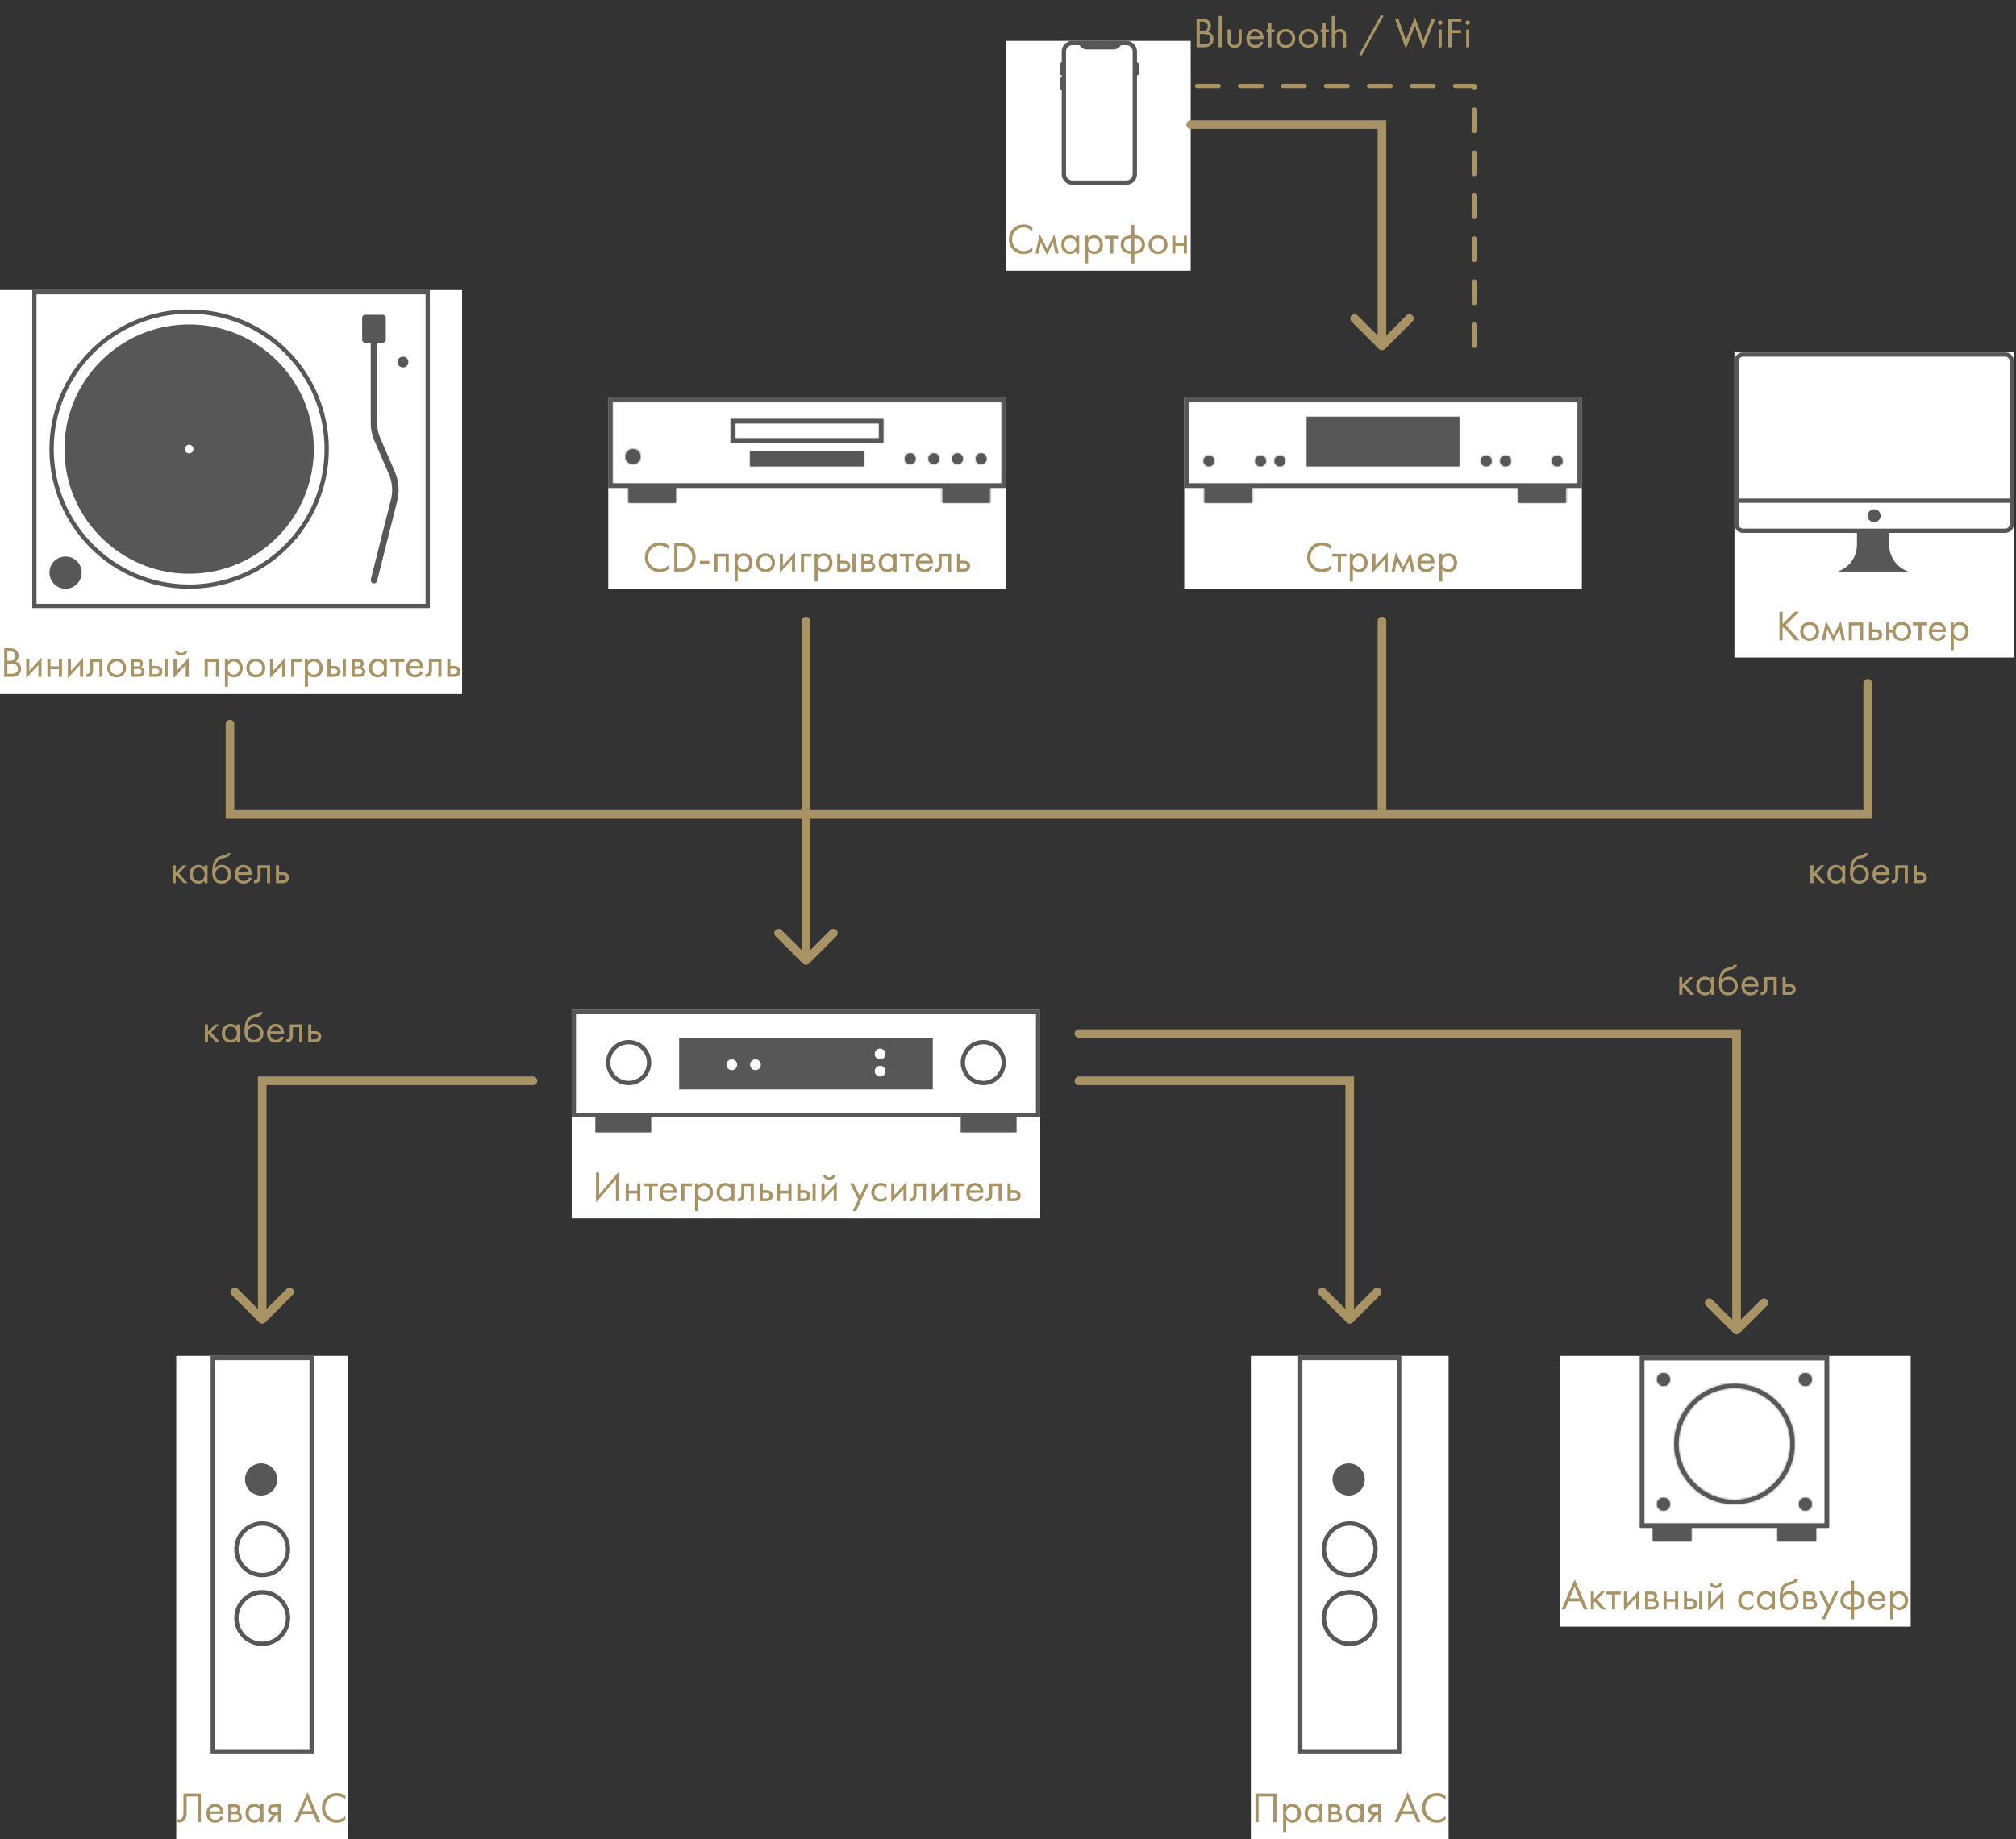 <svg width="938" height="856" fill="none" xmlns="http://www.w3.org/2000/svg"><rect width="100%" height="100%" fill="#333333" stroke="none"/><path fill="#fff" d="M551 185h185v89H551z"/><mask id="a" fill="#fff"><path fill-rule="evenodd" clip-rule="evenodd" d="M553 187h181v38H553v-38zm-2-2h185v42h-7.446v7h-22v-7H582.447v7h-22v-7H551v-42zm128 9h-71v23h71v-23zm48 20.5a2.5 2.5 0 11-5 0 2.5 2.5 0 015 0zM562.5 217a2.5 2.5 0 100-5 2.5 2.5 0 000 5zm140.5-2.5a2.5 2.5 0 11-5 0 2.5 2.5 0 015 0zM595.5 217a2.5 2.5 0 100-5 2.5 2.5 0 000 5zm98.5-2.5a2.5 2.5 0 11-5 0 2.5 2.5 0 015 0zM586.5 217a2.5 2.5 0 100-5 2.5 2.5 0 000 5z"/></mask><path fill-rule="evenodd" clip-rule="evenodd" d="M553 187h181v38H553v-38zm-2-2h185v42h-7.446v7h-22v-7H582.447v7h-22v-7H551v-42zm128 9h-71v23h71v-23zm48 20.5a2.5 2.5 0 11-5 0 2.5 2.5 0 015 0zM562.5 217a2.5 2.5 0 100-5 2.5 2.5 0 000 5zm140.5-2.5a2.5 2.5 0 11-5 0 2.5 2.5 0 015 0zM595.5 217a2.5 2.5 0 100-5 2.5 2.5 0 000 5zm98.5-2.5a2.5 2.5 0 11-5 0 2.5 2.5 0 015 0zM586.5 217a2.5 2.5 0 100-5 2.5 2.5 0 000 5z" fill="#575757"/><path d="M734 187h1v-1h-1v1zm-181 0v-1h-1v1h1zm181 38v1h1v-1h-1zm-181 0h-1v1h1v-1zm-2-40v-1h-1v1h1zm185 0h1v-1h-1v1zm0 42v1h1v-1h-1zm-7.446 0v-1h-1v1h1zm0 7v1h1v-1h-1zm-22 0h-1v1h1v-1zm0-7h1v-1h-1v1zm-124.107 0v-1h-1v1h1zm0 7v1h1v-1h-1zm-22 0h-1v1h1v-1zm0-7h1v-1h-1v1zM551 227h-1v1h1v-1zm57-33v-1h-1v1h1zm71 0h1v-1h-1v1zm-71 23h-1v1h1v-1zm71 0v1h1v-1h-1zm55-31H553v2h181v-2zm1 39v-38h-2v38h2zm-182 1h181v-2H553v2zm-1-39v38h2v-38h-2zm1-3h-2v2h2v-2zm181 0H553v2h181v-2zm2 0h-2v2h2v-2zm1 3v-2h-2v2h2zm0 38v-38h-2v38h2zm0 2v-2h-2v2h2zm-3 1h2v-2h-2v2zm-5.446 0H734v-2h-5.446v2zm1 6v-7h-2v7h2zm-23 1h22v-2h-22v2zm-1-8v7h2v-7h-2zm-123.107 1h124.107v-2H582.447v2zm1 6v-7h-2v7h2zm-23 1h22v-2h-22v2zm-1-8v7h2v-7h-2zM553 228h7.447v-2H553v2zm-2 0h2v-2h-2v2zm-1-3v2h2v-2h-2zm0-38v38h2v-38h-2zm0-2v2h2v-2h-2zm58 10h71v-2h-71v2zm1 22v-23h-2v23h2zm70-1h-71v2h71v-2zm-1-22v23h2v-23h-2zm46.5 24a3.5 3.5 0 003.5-3.5h-2a1.5 1.5 0 01-1.5 1.5v2zm-3.5-3.5a3.5 3.5 0 003.5 3.5v-2a1.5 1.5 0 01-1.5-1.5h-2zm3.5-3.5a3.5 3.5 0 00-3.5 3.5h2a1.5 1.5 0 011.5-1.5v-2zm3.5 3.5a3.5 3.5 0 00-3.5-3.5v2a1.5 1.5 0 011.5 1.5h2zm-164 0a1.5 1.5 0 01-1.5 1.5v2a3.5 3.5 0 003.5-3.5h-2zm-1.5-1.5a1.5 1.5 0 011.5 1.5h2a3.5 3.5 0 00-3.5-3.5v2zm-1.5 1.5a1.5 1.5 0 011.5-1.5v-2a3.5 3.5 0 00-3.5 3.5h2zm1.5 1.5a1.5 1.5 0 01-1.5-1.5h-2a3.5 3.5 0 003.5 3.5v-2zm138 2a3.5 3.5 0 003.5-3.5h-2a1.5 1.5 0 01-1.5 1.5v2zm-3.5-3.5a3.5 3.5 0 003.5 3.5v-2a1.5 1.5 0 01-1.5-1.5h-2zm3.5-3.5a3.5 3.5 0 00-3.5 3.5h2a1.5 1.5 0 011.5-1.5v-2zm3.5 3.5a3.5 3.5 0 00-3.5-3.5v2a1.5 1.5 0 011.5 1.5h2zm-107 0a1.5 1.5 0 01-1.5 1.5v2a3.5 3.5 0 003.5-3.5h-2zm-1.5-1.5a1.5 1.5 0 011.5 1.5h2a3.5 3.5 0 00-3.5-3.5v2zm-1.5 1.5a1.5 1.5 0 011.5-1.5v-2a3.5 3.5 0 00-3.5 3.5h2zm1.5 1.5a1.5 1.5 0 01-1.5-1.5h-2a3.5 3.5 0 003.5 3.5v-2zm96 2a3.5 3.5 0 003.5-3.5h-2a1.5 1.5 0 01-1.5 1.5v2zm-3.5-3.5a3.5 3.5 0 003.5 3.5v-2a1.5 1.5 0 01-1.5-1.5h-2zm3.5-3.5a3.5 3.5 0 00-3.5 3.5h2a1.5 1.5 0 011.5-1.5v-2zm3.5 3.5a3.5 3.5 0 00-3.5-3.5v2a1.5 1.5 0 011.5 1.5h2zm-107 0a1.5 1.5 0 01-1.5 1.5v2a3.5 3.5 0 003.5-3.5h-2zm-1.5-1.5a1.5 1.5 0 011.5 1.5h2a3.5 3.5 0 00-3.5-3.5v2zm-1.5 1.5a1.5 1.5 0 011.5-1.5v-2a3.5 3.5 0 00-3.5 3.5h2zm1.5 1.5a1.5 1.5 0 01-1.5-1.5h-2a3.5 3.5 0 003.5 3.5v-2z" fill="#575757" mask="url(#a)"/><path d="M619.129 253.76v1.84a6.13 6.13 0 00-1.74-1.24 5.492 5.492 0 00-2.3-.52c-1.533 0-2.813.54-3.84 1.62-1.013 1.067-1.52 2.38-1.52 3.94 0 1.68.553 3.007 1.66 3.98 1.12.973 2.36 1.46 3.72 1.46.853 0 1.68-.207 2.48-.62a5.907 5.907 0 001.54-1.12v1.84c-1.213.867-2.553 1.3-4.02 1.3-1.973 0-3.62-.66-4.94-1.98-1.307-1.32-1.96-2.947-1.96-4.88 0-1.987.66-3.64 1.98-4.96 1.333-1.32 3-1.98 5-1.98 1.467 0 2.78.44 3.94 1.32zm7.38 5.26h-2.6V266h-1.44v-6.98h-2.6v-1.32h6.64v1.32zm2.953 5.82v5.76h-1.44v-12.9h1.44v1.16c.733-.907 1.68-1.36 2.84-1.36 1.24 0 2.22.44 2.94 1.32.733.867 1.1 1.893 1.1 3.08 0 1.2-.36 2.227-1.08 3.08-.72.84-1.687 1.26-2.9 1.26-1.213 0-2.18-.467-2.9-1.4zm2.7.12c.813 0 1.467-.293 1.96-.88.493-.6.74-1.327.74-2.18 0-.96-.273-1.72-.82-2.28-.547-.56-1.18-.84-1.9-.84s-1.36.28-1.92.84c-.56.56-.84 1.313-.84 2.26 0 .867.253 1.6.76 2.2.52.587 1.193.88 2.02.88zm6.387-7.26h1.44v5.48l5.68-6.12V266h-1.44v-5.54l-5.68 6.12v-8.88zm8.884 8.3l2-8.94 3.44 6.76 3.36-6.76 2 8.94h-1.48l-1.1-5.14-2.82 5.72-2.86-5.72-1.06 5.14h-1.48zm18.722-2.78l1.2.66c-.28.533-.62.98-1.02 1.34-.76.68-1.68 1.02-2.76 1.02-1.12 0-2.087-.36-2.9-1.08-.8-.733-1.2-1.82-1.2-3.26 0-1.267.36-2.313 1.08-3.14.733-.84 1.713-1.26 2.94-1.26 1.386 0 2.433.507 3.14 1.52.56.8.82 1.84.78 3.12h-6.46c.013.84.273 1.52.78 2.04.506.52 1.126.78 1.86.78.653 0 1.22-.2 1.7-.6.373-.32.66-.7.86-1.14zm-5.1-2.28h4.88c-.12-.653-.407-1.173-.86-1.56-.44-.4-.967-.6-1.58-.6-.6 0-1.134.207-1.6.62-.454.4-.734.913-.84 1.54zm10.009 3.9v5.76h-1.44v-12.9h1.44v1.16c.733-.907 1.68-1.36 2.84-1.36 1.24 0 2.22.44 2.94 1.32.733.867 1.1 1.893 1.1 3.08 0 1.2-.36 2.227-1.08 3.08-.72.84-1.687 1.26-2.9 1.26-1.214 0-2.18-.467-2.9-1.4zm2.7.12c.813 0 1.466-.293 1.96-.88.493-.6.74-1.327.74-2.18 0-.96-.274-1.72-.82-2.28-.547-.56-1.18-.84-1.9-.84s-1.36.28-1.92.84c-.56.56-.84 1.313-.84 2.26 0 .867.253 1.6.76 2.2.52.587 1.193.88 2.02.88z" fill="#A89365"/><path fill="#fff" d="M468 19h86v107h-86z"/><path fill-rule="evenodd" clip-rule="evenodd" d="M505.758 23.008h12.279A4.008 4.008 0 00521.512 21H524a3 3 0 013 3v57a3 3 0 01-3 3h-25a3 3 0 01-3-3V24a3 3 0 013-3h3.284a4.006 4.006 0 003.474 2.008zm12.279-2c.062 0 .123-.003.183-.008h-12.644c.06.005.121.008.182.008h12.279zM503.75 19H524a5 5 0 015 5v5.027a1 1 0 011 1v4.017a1 1 0 01-1 1V81a5 5 0 01-5 5h-25a5 5 0 01-5-5V42.063a1 1 0 01-1-1v-4.017a1 1 0 011-1v-1.002a1 1 0 01-1-1v-4.017a1 1 0 011-1V24a5 5 0 015-5h4.75z" fill="#575757"/><path d="M480.342 105.76v1.84a6.13 6.13 0 00-1.74-1.24 5.492 5.492 0 00-2.3-.52c-1.533 0-2.813.54-3.84 1.62-1.013 1.067-1.52 2.38-1.52 3.94 0 1.68.553 3.007 1.66 3.98 1.12.973 2.36 1.46 3.72 1.46.853 0 1.68-.207 2.48-.62a5.907 5.907 0 001.54-1.12v1.84c-1.213.867-2.553 1.3-4.02 1.3-1.973 0-3.62-.66-4.94-1.98-1.307-1.32-1.96-2.947-1.96-4.88 0-1.987.66-3.64 1.98-4.96 1.333-1.32 3-1.98 5-1.98 1.467 0 2.78.44 3.94 1.32zm1.41 12.24l2-8.94 3.44 6.76 3.36-6.76 2 8.94h-1.48l-1.1-5.14-2.82 5.72-2.86-5.72-1.06 5.14h-1.48zm18.921-7.12v-1.18h1.44v8.3h-1.44v-1.16c-.72.933-1.667 1.4-2.84 1.4-1.12 0-2.073-.387-2.86-1.16-.787-.773-1.18-1.853-1.18-3.24 0-1.36.387-2.42 1.16-3.18.787-.773 1.747-1.16 2.88-1.16 1.2 0 2.147.46 2.84 1.38zm-2.68-.1c-.76 0-1.407.273-1.94.82-.52.533-.78 1.28-.78 2.24 0 .92.24 1.673.72 2.26.493.573 1.16.86 2 .86.84 0 1.507-.3 2-.9.507-.6.76-1.333.76-2.2 0-.987-.28-1.747-.84-2.28-.56-.533-1.2-.8-1.92-.8zm8.287 6.06v5.76h-1.44v-12.9h1.44v1.16c.734-.907 1.68-1.36 2.84-1.36 1.24 0 2.22.44 2.94 1.32.734.867 1.1 1.893 1.1 3.08 0 1.2-.36 2.227-1.08 3.08-.72.84-1.686 1.26-2.9 1.26-1.213 0-2.18-.467-2.9-1.4zm2.7.12c.814 0 1.467-.293 1.96-.88.494-.6.74-1.327.74-2.18 0-.96-.273-1.72-.82-2.28-.546-.56-1.18-.84-1.9-.84s-1.36.28-1.92.84c-.56.56-.84 1.313-.84 2.26 0 .867.254 1.6.76 2.2.52.587 1.194.88 2.02.88zm11.633-5.94h-2.6V118h-1.44v-6.98h-2.6v-1.32h6.64v1.32zm5.737 11.58v-4.46c-1.453 0-2.62-.36-3.5-1.08-.96-.773-1.44-1.847-1.44-3.22 0-1.36.474-2.427 1.42-3.2.854-.72 2.027-1.08 3.52-1.08v-4.9h1.44v4.9c1.494 0 2.667.36 3.52 1.08.947.773 1.42 1.84 1.42 3.2 0 1.373-.48 2.447-1.44 3.22-.88.72-2.046 1.08-3.5 1.08v4.46h-1.44zm0-5.74v-6.02c-.946 0-1.686.173-2.22.52-.826.52-1.24 1.347-1.24 2.48 0 1.067.387 1.873 1.16 2.42.56.4 1.327.6 2.3.6zm1.44-6.02v6.02c.974 0 1.74-.2 2.3-.6.774-.547 1.16-1.353 1.16-2.42 0-1.133-.413-1.96-1.24-2.48-.533-.347-1.273-.52-2.22-.52zm14.168 6.16c-.827.827-1.873 1.24-3.14 1.24-1.267 0-2.32-.413-3.16-1.24-.827-.827-1.24-1.867-1.24-3.12 0-1.267.413-2.313 1.24-3.14.84-.827 1.893-1.24 3.16-1.24 1.267 0 2.313.413 3.14 1.24.84.827 1.26 1.873 1.26 3.14 0 1.253-.42 2.293-1.26 3.12zm-1.08-5.4c-.56-.547-1.247-.82-2.06-.82s-1.507.28-2.08.84c-.56.547-.84 1.3-.84 2.26 0 .96.287 1.713.86 2.26.573.547 1.26.82 2.06.82s1.487-.273 2.06-.82c.573-.547.86-1.3.86-2.26 0-.973-.287-1.733-.86-2.28zm4.548 6.4v-8.3h1.44v3.4h3.92v-3.4h1.44v8.3h-1.44v-3.58h-3.92V118h-1.44zM556.74 8.66h2.4c1.333 0 2.353.28 3.06.84.8.613 1.2 1.533 1.2 2.76 0 1.147-.44 2.02-1.32 2.62.853.213 1.486.647 1.9 1.3.426.64.64 1.327.64 2.06 0 .6-.134 1.153-.4 1.66a3.57 3.57 0 01-.96 1.22c-.747.587-1.814.88-3.2.88h-3.32V8.66zm1.48 1.4v4.46h1.12c.2 0 .393-.007.58-.02.186-.027.406-.08.66-.16.266-.093.493-.213.68-.36.2-.147.366-.367.5-.66.133-.293.2-.633.2-1.02 0-.413-.08-.767-.24-1.06-.16-.307-.34-.533-.54-.68a2.25 2.25 0 00-.72-.34 3.816 3.816 0 00-.64-.14 4.886 4.886 0 00-.44-.02h-1.16zm0 5.78v4.76h1.7c1.08 0 1.86-.187 2.34-.56.586-.427.88-1.04.88-1.84 0-.893-.38-1.547-1.14-1.96-.48-.267-1.234-.4-2.26-.4h-1.52zm8.765-8.42h1.44V22h-1.44V7.42zm5.6 6.28v4.84c0 .84.133 1.433.4 1.78.333.427.82.64 1.46.64s1.127-.213 1.46-.64c.267-.347.4-.94.4-1.78V13.7h1.44v5c0 1.12-.253 1.953-.76 2.5-.653.693-1.5 1.04-2.54 1.04s-1.887-.347-2.54-1.04c-.507-.547-.76-1.38-.76-2.5v-5h1.44zm14.037 5.52l1.2.66c-.28.533-.62.98-1.02 1.34-.76.68-1.68 1.02-2.76 1.02-1.12 0-2.087-.36-2.9-1.08-.8-.733-1.2-1.82-1.2-3.26 0-1.267.36-2.313 1.08-3.14.733-.84 1.713-1.26 2.94-1.26 1.386 0 2.433.507 3.14 1.52.56.8.82 1.84.78 3.12h-6.46c.013.84.273 1.52.78 2.04.506.52 1.126.78 1.86.78.653 0 1.22-.2 1.7-.6.373-.32.66-.7.86-1.14zm-5.1-2.28h4.88c-.12-.653-.407-1.173-.86-1.56-.44-.4-.967-.6-1.58-.6-.6 0-1.134.207-1.6.62-.454.4-.734.913-.84 1.54zm11.488-1.92h-1.44V22h-1.44v-6.98h-.88V13.7h.88v-3h1.44v3h1.44v1.32zm8.378 5.98c-.827.827-1.874 1.24-3.14 1.24-1.267 0-2.32-.413-3.16-1.24-.827-.827-1.24-1.867-1.24-3.12 0-1.267.413-2.313 1.24-3.14.84-.827 1.893-1.24 3.16-1.24 1.266 0 2.313.413 3.14 1.24.84.827 1.26 1.873 1.26 3.14 0 1.253-.42 2.293-1.26 3.12zm-1.08-5.4c-.56-.547-1.247-.82-2.06-.82-.814 0-1.507.28-2.08.84-.56.547-.84 1.3-.84 2.26 0 .96.286 1.713.86 2.26a2.88 2.88 0 002.06.82c.8 0 1.486-.273 2.06-.82.573-.547.86-1.3.86-2.26 0-.973-.287-1.733-.86-2.28zm11.568 5.4c-.827.827-1.873 1.24-3.14 1.24-1.267 0-2.32-.413-3.16-1.24-.827-.827-1.24-1.867-1.24-3.12 0-1.267.413-2.313 1.24-3.14.84-.827 1.893-1.24 3.16-1.24 1.267 0 2.313.413 3.14 1.24.84.827 1.26 1.873 1.26 3.14 0 1.253-.42 2.293-1.26 3.12zm-1.08-5.4c-.56-.547-1.247-.82-2.06-.82s-1.507.28-2.08.84c-.56.547-.84 1.3-.84 2.26 0 .96.287 1.713.86 2.26a2.88 2.88 0 002.06.82c.8 0 1.487-.273 2.06-.82.573-.547.86-1.3.86-2.26 0-.973-.287-1.733-.86-2.28zm7.468-.58h-1.44V22h-1.44v-6.98h-.88V13.7h.88v-3h1.44v3h1.44v1.32zm1.358 6.98V7.42h1.44v7.24c.586-.773 1.38-1.16 2.38-1.16 1.066 0 1.86.38 2.38 1.14.32.467.48 1.207.48 2.22V22h-1.44v-5.1c0-.68-.127-1.187-.38-1.52-.307-.4-.76-.6-1.36-.6-.614 0-1.1.213-1.46.64-.4.467-.6 1.213-.6 2.24V22h-1.44zm12.702 3.4l10.28-18.58 1.16.6-10.28 18.54-1.16-.56zm16.664-16.74h1.64l3.52 10 4.18-10.68 3.96 10.68 3.9-10h1.64l-5.6 14.04-3.92-10.68-4.2 10.68-5.12-14.04zm20.36 5.04h1.44V22h-1.44v-8.3zm0-2.42c-.2-.2-.3-.44-.3-.72 0-.28.1-.52.3-.72.2-.2.44-.3.72-.3.28 0 .52.1.72.3.2.2.3.44.3.72 0 .28-.1.52-.3.72-.2.2-.44.3-.72.3-.28 0-.52-.1-.72-.3zm10.6-2.62v1.4h-4.6V14h4.44v1.4h-4.44V22h-1.48V8.66h6.08zm2.232 5.04h1.44V22h-1.44v-8.3zm0-2.42c-.2-.2-.3-.44-.3-.72 0-.28.1-.52.3-.72.2-.2.44-.3.72-.3.28 0 .52.1.72.3.2.2.3.44.3.72 0 .28-.1.52-.3.72-.2.2-.44.3-.72.3-.28 0-.52-.1-.72-.3z" fill="#A89365"/><path fill="#fff" d="M283 185h185v89H283z"/><mask id="b" fill="#fff"><path fill-rule="evenodd" clip-rule="evenodd" d="M285 187h181v38H285v-38zm-2-2h185v42h-7.446v7h-22v-7H314.447v7h-22v-7H283v-42zm59 12h67v7h-67v-7zm-2-2h71v11h-71v-11zm9 15h53v7h-53v-7zm-54.5 6a3.5 3.5 0 100-7 3.5 3.5 0 000 7zm164.5-2.5a2.5 2.5 0 11-5 0 2.5 2.5 0 015 0zm-13.5 2.5a2.5 2.5 0 100-5 2.5 2.5 0 000 5zm-8.5-2.5a2.5 2.5 0 11-5 0 2.5 2.5 0 015 0zm-13.5 2.5a2.5 2.5 0 100-5 2.5 2.5 0 000 5z"/></mask><path fill-rule="evenodd" clip-rule="evenodd" d="M285 187h181v38H285v-38zm-2-2h185v42h-7.446v7h-22v-7H314.447v7h-22v-7H283v-42zm59 12h67v7h-67v-7zm-2-2h71v11h-71v-11zm9 15h53v7h-53v-7zm-54.5 6a3.5 3.5 0 100-7 3.5 3.5 0 000 7zm164.5-2.5a2.5 2.5 0 11-5 0 2.5 2.5 0 015 0zm-13.5 2.5a2.5 2.5 0 100-5 2.5 2.5 0 000 5zm-8.5-2.5a2.5 2.5 0 11-5 0 2.5 2.5 0 015 0zm-13.5 2.5a2.5 2.5 0 100-5 2.5 2.5 0 000 5z" fill="#575757"/><path d="M466 187h1v-1h-1v1zm-181 0v-1h-1v1h1zm181 38v1h1v-1h-1zm-181 0h-1v1h1v-1zm-2-40v-1h-1v1h1zm185 0h1v-1h-1v1zm0 42v1h1v-1h-1zm-7.446 0v-1h-1v1h1zm0 7v1h1v-1h-1zm-22 0h-1v1h1v-1zm0-7h1v-1h-1v1zm-124.107 0v-1h-1v1h1zm0 7v1h1v-1h-1zm-22 0h-1v1h1v-1zm0-7h1v-1h-1v1zM283 227h-1v1h1v-1zm126-30h1v-1h-1v1zm-67 0v-1h-1v1h1zm67 7v1h1v-1h-1zm-67 0h-1v1h1v-1zm-2-9v-1h-1v1h1zm71 0h1v-1h-1v1zm0 11v1h1v-1h-1zm-71 0h-1v1h1v-1zm62 4h1v-1h-1v1zm-53 0v-1h-1v1h1zm53 7v1h1v-1h-1zm-53 0h-1v1h1v-1zm117-31H285v2h181v-2zm1 39v-38h-2v38h2zm-182 1h181v-2H285v2zm-1-39v38h2v-38h-2zm1-3h-2v2h2v-2zm181 0H285v2h181v-2zm2 0h-2v2h2v-2zm1 3v-2h-2v2h2zm0 38v-38h-2v38h2zm0 2v-2h-2v2h2zm-3 1h2v-2h-2v2zm-5.446 0H466v-2h-5.446v2zm1 6v-7h-2v7h2zm-23 1h22v-2h-22v2zm-1-8v7h2v-7h-2zm-123.107 1h124.107v-2H314.447v2zm1 6v-7h-2v7h2zm-23 1h22v-2h-22v2zm-1-8v7h2v-7h-2zM285 228h7.447v-2H285v2zm-2 0h2v-2h-2v2zm-1-3v2h2v-2h-2zm0-38v38h2v-38h-2zm0-2v2h2v-2h-2zm127 11h-67v2h67v-2zm1 8v-7h-2v7h2zm-68 1h67v-2h-67v2zm-1-8v7h2v-7h-2zm1-3h-2v2h2v-2zm67 0h-67v2h67v-2zm2 0h-2v2h2v-2zm1 3v-2h-2v2h2zm0 7v-7h-2v7h2zm0 2v-2h-2v2h2zm-3 1h2v-2h-2v2zm-67 0h67v-2h-67v2zm-2 0h2v-2h-2v2zm-1-3v2h2v-2h-2zm0-7v7h2v-7h-2zm0-2v2h2v-2h-2zm63 14h-53v2h53v-2zm1 8v-7h-2v7h2zm-54 1h53v-2h-53v2zm-1-8v7h2v-7h-2zm-51 2.5a2.5 2.5 0 01-2.5 2.5v2a4.5 4.5 0 004.5-4.5h-2zm-2.5-2.5a2.5 2.5 0 012.5 2.5h2a4.5 4.5 0 00-4.5-4.5v2zm-2.5 2.5a2.5 2.5 0 012.5-2.5v-2a4.5 4.5 0 00-4.5 4.5h2zm2.5 2.5a2.5 2.5 0 01-2.5-2.5h-2a4.5 4.5 0 004.5 4.5v-2zm162 2a3.5 3.5 0 003.5-3.5h-2a1.5 1.5 0 01-1.5 1.5v2zm-3.5-3.5a3.5 3.5 0 003.5 3.5v-2a1.5 1.5 0 01-1.5-1.5h-2zm3.5-3.5a3.5 3.5 0 00-3.5 3.5h2a1.5 1.5 0 011.5-1.5v-2zm3.5 3.5a3.5 3.5 0 00-3.5-3.5v2a1.5 1.5 0 011.5 1.5h2zm-13 0a1.5 1.5 0 01-1.5 1.5v2a3.5 3.5 0 003.5-3.5h-2zm-1.5-1.5a1.5 1.5 0 011.5 1.5h2a3.5 3.5 0 00-3.5-3.5v2zm-1.5 1.5a1.5 1.5 0 011.5-1.5v-2a3.5 3.5 0 00-3.5 3.5h2zm1.5 1.5a1.5 1.5 0 01-1.5-1.5h-2a3.5 3.5 0 003.5 3.5v-2zm-11 2a3.5 3.5 0 003.5-3.5h-2a1.5 1.5 0 01-1.5 1.5v2zm-3.5-3.5a3.5 3.5 0 003.5 3.5v-2a1.5 1.5 0 01-1.5-1.5h-2zm3.5-3.5a3.5 3.5 0 00-3.5 3.5h2a1.5 1.5 0 011.5-1.5v-2zm3.5 3.5a3.5 3.5 0 00-3.5-3.5v2a1.5 1.5 0 011.5 1.5h2zm-13 0a1.5 1.5 0 01-1.5 1.5v2a3.5 3.5 0 003.5-3.5h-2zm-1.5-1.5a1.5 1.5 0 011.5 1.5h2a3.5 3.5 0 00-3.5-3.5v2zm-1.5 1.5a1.5 1.5 0 011.5-1.5v-2a3.5 3.5 0 00-3.5 3.5h2zm1.5 1.5a1.5 1.5 0 01-1.5-1.5h-2a3.5 3.5 0 003.5 3.5v-2z" fill="#575757" mask="url(#b)"/><path d="M310.984 253.76v1.84a6.13 6.13 0 00-1.74-1.24 5.489 5.489 0 00-2.3-.52c-1.533 0-2.813.54-3.84 1.62-1.013 1.067-1.52 2.38-1.52 3.94 0 1.68.554 3.007 1.66 3.98 1.12.973 2.36 1.46 3.72 1.46.854 0 1.68-.207 2.48-.62a5.89 5.89 0 001.54-1.12v1.84c-1.213.867-2.553 1.3-4.02 1.3-1.973 0-3.62-.66-4.94-1.98-1.306-1.32-1.96-2.947-1.96-4.88 0-1.987.66-3.64 1.98-4.96 1.334-1.32 3-1.98 5-1.98 1.467 0 2.78.44 3.94 1.32zm2.73 12.24v-13.34h2.72c2.053 0 3.693.52 4.92 1.56 1.52 1.267 2.28 2.973 2.28 5.12 0 2.08-.78 3.787-2.34 5.12-.64.547-1.327.94-2.06 1.18-.733.24-1.673.36-2.82.36h-2.7zm1.48-11.94v10.54h1.3c1.587 0 2.86-.4 3.82-1.2 1.2-1.013 1.8-2.367 1.8-4.06 0-1.6-.513-2.88-1.54-3.84-1.027-.96-2.387-1.44-4.08-1.44h-1.3zm10.437 8.42V261h4.4v1.48h-4.4zm6.766-4.78h6.68v8.3h-1.44v-6.98h-3.8V266h-1.44v-8.3zm10.835 7.14v5.76h-1.44v-12.9h1.44v1.16c.733-.907 1.68-1.36 2.84-1.36 1.24 0 2.22.44 2.94 1.32.733.867 1.1 1.893 1.1 3.08 0 1.2-.36 2.227-1.08 3.08-.72.84-1.687 1.26-2.9 1.26-1.214 0-2.18-.467-2.9-1.4zm2.7.12c.813 0 1.466-.293 1.96-.88.493-.6.74-1.327.74-2.18 0-.96-.274-1.72-.82-2.28-.547-.56-1.18-.84-1.9-.84s-1.36.28-1.92.84c-.56.56-.84 1.313-.84 2.26 0 .867.253 1.6.76 2.2.52.587 1.193.88 2.02.88zm13.407.04c-.827.827-1.873 1.24-3.14 1.24-1.267 0-2.32-.413-3.16-1.24-.827-.827-1.24-1.867-1.24-3.12 0-1.267.413-2.313 1.24-3.14.84-.827 1.893-1.24 3.16-1.24 1.267 0 2.313.413 3.14 1.24.84.827 1.26 1.873 1.26 3.14 0 1.253-.42 2.293-1.26 3.12zm-1.08-5.4c-.56-.547-1.247-.82-2.06-.82s-1.507.28-2.08.84c-.56.547-.84 1.3-.84 2.26 0 .96.287 1.713.86 2.26.573.547 1.26.82 2.06.82s1.487-.273 2.06-.82c.573-.547.86-1.3.86-2.26 0-.973-.287-1.733-.86-2.28zm4.548-1.9h1.44v5.48l5.68-6.12V266h-1.44v-5.54l-5.68 6.12v-8.88zm9.844 8.3v-8.3h4.92v1.32h-3.48V266h-1.44zm7.807-1.16v5.76h-1.44v-12.9h1.44v1.16c.734-.907 1.68-1.36 2.84-1.36 1.24 0 2.22.44 2.94 1.32.734.867 1.1 1.893 1.1 3.08 0 1.2-.36 2.227-1.08 3.08-.72.84-1.686 1.26-2.9 1.26-1.213 0-2.18-.467-2.9-1.4zm2.7.12c.814 0 1.467-.293 1.96-.88.494-.6.74-1.327.74-2.18 0-.96-.273-1.72-.82-2.28-.546-.56-1.18-.84-1.9-.84s-1.36.28-1.92.84c-.56.56-.84 1.313-.84 2.26 0 .867.254 1.6.76 2.2.52.587 1.194.88 2.02.88zm6.388 1.04v-8.3h1.44v3.18h1.48c1.146 0 1.986.273 2.52.82.426.427.64 1.007.64 1.74 0 .773-.247 1.393-.74 1.86-.494.467-1.307.7-2.44.7h-2.9zm1.44-1.28h1.34c.6 0 1.026-.073 1.28-.22.36-.24.54-.593.54-1.06 0-.48-.174-.827-.52-1.04-.24-.16-.667-.24-1.28-.24h-1.36v2.56zm5.64 1.28v-8.3h1.44v8.3h-1.44zm4.15-8.3h3.14c.76 0 1.34.16 1.74.48.48.387.72.907.72 1.56 0 .72-.3 1.273-.9 1.66.413.107.76.293 1.04.56.44.427.66.96.66 1.6 0 .8-.287 1.427-.86 1.88-.493.373-1.147.56-1.96.56h-3.58v-8.3zm1.44 3.38h1.52c.387 0 .693-.08.92-.24.267-.2.4-.487.4-.86a.95.95 0 00-.4-.8c-.2-.133-.587-.2-1.16-.2h-1.28v2.1zm0 3.64h1.78c.613 0 1.047-.093 1.3-.28.32-.24.48-.547.48-.92 0-.4-.14-.713-.42-.94-.253-.2-.687-.3-1.3-.3h-1.84v2.44zm13.514-5.84v-1.18h1.44v8.3h-1.44v-1.16c-.72.933-1.667 1.4-2.84 1.4-1.12 0-2.074-.387-2.86-1.16-.787-.773-1.18-1.853-1.18-3.24 0-1.36.386-2.42 1.16-3.18.786-.773 1.746-1.16 2.88-1.16 1.2 0 2.146.46 2.84 1.38zm-2.68-.1c-.76 0-1.407.273-1.94.82-.52.533-.78 1.28-.78 2.24 0 .92.24 1.673.72 2.26.493.573 1.16.86 2 .86.84 0 1.506-.3 2-.9.506-.6.76-1.333.76-2.2 0-.987-.28-1.747-.84-2.28-.56-.533-1.2-.8-1.92-.8zm12.287.24h-2.6V266h-1.44v-6.98h-2.6v-1.32h6.64v1.32zm7.478 4.2l1.2.66c-.28.533-.62.98-1.02 1.34-.76.68-1.68 1.02-2.76 1.02-1.12 0-2.087-.36-2.9-1.08-.8-.733-1.2-1.82-1.2-3.26 0-1.267.36-2.313 1.08-3.14.733-.84 1.713-1.26 2.94-1.26 1.387 0 2.433.507 3.14 1.52.56.8.82 1.84.78 3.12h-6.46c.013.84.273 1.52.78 2.04s1.127.78 1.86.78c.653 0 1.22-.2 1.7-.6.373-.32.66-.7.86-1.14zm-5.1-2.28h4.88c-.12-.653-.407-1.173-.86-1.56-.44-.4-.967-.6-1.58-.6-.6 0-1.133.207-1.6.62-.453.4-.733.913-.84 1.54zm14.849-3.24v8.3h-1.44v-6.98h-2.96v3.74c0 1.08-.214 1.88-.64 2.4-.48.587-1.147.88-2 .88-.107 0-.254-.013-.44-.04v-1.32c.133.027.24.04.32.04.466 0 .813-.18 1.04-.54.186-.293.28-.767.28-1.42v-5.06h5.84zm2.724 8.3v-8.3h1.44v3.18h1.48c1.146 0 1.986.273 2.52.82.426.427.64 1.007.64 1.74 0 .773-.247 1.393-.74 1.86-.494.467-1.307.7-2.44.7h-2.9zm1.44-1.28h1.34c.6 0 1.026-.073 1.28-.22.36-.24.54-.593.54-1.06 0-.48-.174-.827-.52-1.04-.24-.16-.667-.24-1.28-.24h-1.36v2.56z" fill="#A89365"/><path fill="#fff" d="M807 164h130v142H807z"/><path fill-rule="evenodd" clip-rule="evenodd" d="M935 234H809v10a2 2 0 002 2h122a2 2 0 002-2v-10zm-56 14h54a4 4 0 004-4v-76a4 4 0 00-4-4H811a4 4 0 00-4 4v76a4 4 0 004 4h53v5.513A13.162 13.162 0 01855 266h33a13.162 13.162 0 01-9-12.487V248zm56-16H809v-64a2 2 0 012-2h122a2 2 0 012 2v64zm-60 8a3 3 0 11-6 0 3 3 0 016 0z" fill="#575757"/><path d="M829.427 284.66v5.72l5.68-5.72h2l-6.24 6.22 6.44 7.12h-2.04l-5.46-6.12-.38.38V298h-1.48v-13.34h1.48zM845.134 297c-.827.827-1.873 1.24-3.14 1.24-1.267 0-2.32-.413-3.16-1.24-.827-.827-1.24-1.867-1.24-3.12 0-1.267.413-2.313 1.24-3.14.84-.827 1.893-1.24 3.16-1.24 1.267 0 2.313.413 3.14 1.24.84.827 1.26 1.873 1.26 3.14 0 1.253-.42 2.293-1.26 3.12zm-1.08-5.4c-.56-.547-1.247-.82-2.06-.82s-1.507.28-2.08.84c-.56.547-.84 1.3-.84 2.26 0 .96.287 1.713.86 2.26.573.547 1.26.82 2.06.82s1.487-.273 2.06-.82c.573-.547.86-1.3.86-2.26 0-.973-.287-1.733-.86-2.28zm3.588 6.4l2-8.94 3.44 6.76 3.36-6.76 2 8.94h-1.48l-1.1-5.14-2.82 5.72-2.86-5.72-1.06 5.14h-1.48zm12.562-8.3h6.68v8.3h-1.44v-6.98h-3.8V298h-1.44v-8.3zm9.394 8.3v-8.3h1.44v3.18h1.48c1.147 0 1.987.273 2.52.82.427.427.64 1.007.64 1.74 0 .773-.246 1.393-.74 1.86-.493.467-1.306.7-2.44.7h-2.9zm1.44-1.28h1.34c.6 0 1.027-.073 1.28-.22.36-.24.54-.593.54-1.06 0-.48-.173-.827-.52-1.04-.24-.16-.666-.24-1.28-.24h-1.36v2.56zm8.008-3.62h1.5c.133-.933.507-1.72 1.12-2.36.787-.827 1.833-1.24 3.14-1.24 1.28 0 2.333.413 3.16 1.24s1.24 1.873 1.24 3.14c0 1.253-.42 2.293-1.26 3.12-.827.827-1.873 1.24-3.14 1.24-1.453 0-2.593-.52-3.42-1.56a4.185 4.185 0 01-.92-2.26h-1.42V298h-1.44v-8.3h1.44v3.4zm5.76-2.32c-.8 0-1.48.28-2.04.84-.547.547-.82 1.3-.82 2.26 0 .973.28 1.733.84 2.28.56.533 1.233.8 2.02.8.8 0 1.487-.273 2.06-.82.573-.547.86-1.3.86-2.26 0-.96-.287-1.713-.86-2.26-.56-.56-1.247-.84-2.06-.84zm11.853.24h-2.6V298h-1.44v-6.98h-2.6v-1.32h6.64v1.32zm7.478 4.2l1.2.66c-.28.533-.62.98-1.02 1.34-.76.68-1.68 1.02-2.76 1.02-1.12 0-2.086-.36-2.9-1.08-.8-.733-1.2-1.82-1.2-3.26 0-1.267.36-2.313 1.08-3.14.734-.84 1.714-1.26 2.94-1.26 1.387 0 2.434.507 3.14 1.52.56.8.82 1.84.78 3.12h-6.46c.014.84.274 1.52.78 2.04.507.52 1.127.78 1.86.78.654 0 1.22-.2 1.7-.6.374-.32.66-.7.86-1.14zm-5.1-2.28h4.88c-.12-.653-.406-1.173-.86-1.56-.44-.4-.966-.6-1.58-.6-.6 0-1.133.207-1.6.62-.453.4-.733.913-.84 1.54zm10.009 3.9v5.76h-1.44v-12.9h1.44v1.16c.733-.907 1.68-1.36 2.84-1.36 1.24 0 2.22.44 2.94 1.32.733.867 1.1 1.893 1.1 3.08 0 1.2-.36 2.227-1.08 3.08-.72.84-1.687 1.26-2.9 1.26-1.213 0-2.18-.467-2.9-1.4zm2.7.12c.813 0 1.467-.293 1.96-.88.493-.6.74-1.327.74-2.18 0-.96-.273-1.72-.82-2.28-.547-.56-1.18-.84-1.9-.84s-1.36.28-1.92.84c-.56.56-.84 1.313-.84 2.26 0 .867.253 1.6.76 2.2.52.587 1.193.88 2.02.88z" fill="#A89365"/><path fill="#fff" d="M266 470h218v97H266z"/><path fill-rule="evenodd" clip-rule="evenodd" d="M268 472h214v46H268v-46zm-2-2h218v50h-11v7h-26v-7H303v7h-26v-7h-11v-50zm35 24.5a8.5 8.5 0 11-17.001-.001A8.5 8.5 0 01301 494.5zm2 0c0 5.799-4.701 10.5-10.5 10.5s-10.5-4.701-10.5-10.5 4.701-10.5 10.5-10.5 10.5 4.701 10.5 10.5zm154.5 8.5a8.5 8.5 0 10-.001-17.001A8.5 8.5 0 00457.5 503zm0 2c5.799 0 10.5-4.701 10.5-10.5s-4.701-10.5-10.5-10.5-10.5 4.701-10.5 10.5 4.701 10.5 10.5 10.5zM316 483h118v24H316v-24zm93.5 10a2.5 2.5 0 100-5 2.5 2.5 0 000 5zm-69 5a2.5 2.5 0 100-5 2.5 2.5 0 000 5zm11 0a2.5 2.5 0 100-5 2.5 2.5 0 000 5zm60.5.5a2.5 2.5 0 11-5 0 2.5 2.5 0 015 0z" fill="#575757"/><path d="M286.578 559v-10.18l-9.28 10.78v-13.94h1.48v10.22l9.28-10.78V559h-1.48zm4.559 0v-8.3h1.44v3.4h3.92v-3.4h1.44v8.3h-1.44v-3.58h-3.92V559h-1.44zm14.952-6.98h-2.6V559h-1.44v-6.98h-2.6v-1.32h6.64v1.32zm7.478 4.2l1.2.66c-.28.533-.62.98-1.02 1.34-.76.68-1.68 1.02-2.76 1.02-1.12 0-2.087-.36-2.9-1.08-.8-.733-1.2-1.82-1.2-3.26 0-1.267.36-2.313 1.08-3.14.733-.84 1.713-1.26 2.94-1.26 1.387 0 2.433.507 3.14 1.52.56.8.82 1.84.78 3.12h-6.46c.013.84.273 1.52.78 2.04s1.127.78 1.86.78c.653 0 1.22-.2 1.7-.6.373-.32.66-.7.86-1.14zm-5.1-2.28h4.88c-.12-.653-.407-1.173-.86-1.56-.44-.4-.967-.6-1.58-.6-.6 0-1.133.207-1.6.62-.453.4-.733.913-.84 1.54zm8.569 5.06v-8.3h4.92v1.32h-3.48V559h-1.44zm7.807-1.16v5.76h-1.44v-12.9h1.44v1.16c.733-.907 1.68-1.36 2.84-1.36 1.24 0 2.22.44 2.94 1.32.733.867 1.1 1.893 1.1 3.08 0 1.2-.36 2.227-1.08 3.08-.72.84-1.687 1.26-2.9 1.26-1.213 0-2.18-.467-2.9-1.4zm2.7.12c.813 0 1.467-.293 1.96-.88.493-.6.74-1.327.74-2.18 0-.96-.273-1.72-.82-2.28-.547-.56-1.18-.84-1.9-.84s-1.36.28-1.92.84c-.56.56-.84 1.313-.84 2.26 0 .867.253 1.6.76 2.2.52.587 1.193.88 2.02.88zm12.747-6.08v-1.18h1.44v8.3h-1.44v-1.16c-.72.933-1.666 1.4-2.84 1.4-1.12 0-2.073-.387-2.86-1.16-.786-.773-1.18-1.853-1.18-3.24 0-1.36.387-2.42 1.16-3.18.787-.773 1.747-1.16 2.88-1.16 1.2 0 2.147.46 2.84 1.38zm-2.68-.1a2.61 2.61 0 00-1.94.82c-.52.533-.78 1.28-.78 2.24 0 .92.24 1.673.72 2.26.494.573 1.16.86 2 .86.84 0 1.507-.3 2-.9.507-.6.76-1.333.76-2.2 0-.987-.28-1.747-.84-2.28-.56-.533-1.2-.8-1.92-.8zm13.128-1.08v8.3h-1.44v-6.98h-2.96v3.74c0 1.08-.214 1.88-.64 2.4-.48.587-1.147.88-2 .88-.107 0-.254-.013-.44-.04v-1.32c.133.027.24.04.32.04.466 0 .813-.18 1.04-.54.186-.293.28-.767.28-1.42v-5.06h5.84zm2.724 8.3v-8.3h1.44v3.18h1.48c1.146 0 1.986.273 2.52.82.426.427.64 1.007.64 1.74 0 .773-.247 1.393-.74 1.86-.494.467-1.307.7-2.44.7h-2.9zm1.44-1.28h1.34c.6 0 1.026-.073 1.28-.22.36-.24.54-.593.54-1.06 0-.48-.174-.827-.52-1.04-.24-.16-.667-.24-1.28-.24h-1.36v2.56zm6.567 1.28v-8.3h1.44v3.4h3.92v-3.4h1.44v8.3h-1.44v-3.58h-3.92V559h-1.44zm9.512 0v-8.3h1.44v3.18h1.48c1.147 0 1.987.273 2.52.82.427.427.64 1.007.64 1.74 0 .773-.247 1.393-.74 1.86-.493.467-1.307.7-2.44.7h-2.9zm1.44-1.28h1.34c.6 0 1.027-.073 1.28-.22.36-.24.54-.593.54-1.06 0-.48-.173-.827-.52-1.04-.24-.16-.667-.24-1.28-.24h-1.36v2.56zm5.64 1.28v-8.3h1.44v8.3h-1.44zm4.151-8.3h1.44v5.48l5.68-6.12V559h-1.44v-5.54l-5.68 6.12v-8.88zm.72-3.58l1.2-.46c.24.8.806 1.2 1.7 1.2.893 0 1.46-.4 1.7-1.2l1.2.46c-.214.6-.58 1.073-1.1 1.42-.507.347-1.107.52-1.8.52-.694 0-1.3-.173-1.82-.52a2.813 2.813 0 01-1.08-1.42zm13.771 16.48l2.64-5.38-3.82-7.52h1.64l2.94 5.94 2.7-5.94h1.6l-6.1 12.9h-1.6zm15.72-12.3v1.72c-.654-.827-1.52-1.24-2.6-1.24-.814 0-1.507.28-2.08.84-.574.547-.86 1.3-.86 2.26 0 .96.286 1.713.86 2.26.573.547 1.26.82 2.06.82 1.066 0 1.96-.433 2.68-1.3v1.72a4.38 4.38 0 01-2.641.86c-1.293 0-2.359-.407-3.199-1.22-.827-.827-1.24-1.867-1.24-3.12 0-1.267.42-2.313 1.26-3.14.84-.84 1.9-1.26 3.179-1.26.961 0 1.821.267 2.581.8zm2.269-.6h1.44v5.48l5.68-6.12V559h-1.44v-5.54l-5.68 6.12v-8.88zm16.124 0v8.3h-1.44v-6.98h-2.96v3.74c0 1.08-.214 1.88-.64 2.4-.48.587-1.147.88-2 .88-.107 0-.254-.013-.44-.04v-1.32c.133.027.24.04.32.04.466 0 .813-.18 1.04-.54.186-.293.28-.767.28-1.42v-5.06h5.84zm2.724 0h1.44v5.48l5.68-6.12V559h-1.44v-5.54l-5.68 6.12v-8.88zm15.283 1.32h-2.6V559h-1.44v-6.98h-2.6v-1.32h6.64v1.32zm7.478 4.2l1.2.66c-.28.533-.62.98-1.02 1.34-.76.68-1.68 1.02-2.76 1.02-1.12 0-2.086-.36-2.9-1.08-.8-.733-1.2-1.82-1.2-3.26 0-1.267.36-2.313 1.08-3.14.734-.84 1.714-1.26 2.94-1.26 1.387 0 2.434.507 3.14 1.52.56.8.82 1.84.78 3.12h-6.46c.014.84.274 1.52.78 2.04.507.52 1.127.78 1.86.78.654 0 1.22-.2 1.7-.6.374-.32.66-.7.86-1.14zm-5.1-2.28h4.88c-.12-.653-.406-1.173-.86-1.56-.44-.4-.966-.6-1.58-.6-.6 0-1.133.207-1.6.62-.453.4-.733.913-.84 1.54zm14.849-3.24v8.3h-1.44v-6.98h-2.96v3.74c0 1.08-.213 1.88-.64 2.4-.48.587-1.147.88-2 .88-.107 0-.253-.013-.44-.04v-1.32c.133.027.24.04.32.04.467 0 .813-.18 1.04-.54.187-.293.28-.767.28-1.42v-5.06h5.84zm2.724 8.3v-8.3h1.44v3.18h1.48c1.147 0 1.987.273 2.52.82.427.427.64 1.007.64 1.74 0 .773-.247 1.393-.74 1.86-.493.467-1.307.7-2.44.7h-2.9zm1.44-1.28h1.34c.6 0 1.027-.073 1.28-.22.36-.24.54-.593.54-1.06 0-.48-.173-.827-.52-1.04-.24-.16-.667-.24-1.28-.24h-1.36v2.56zM781.313 454.7h1.44v3.4l3.36-3.4h1.76l-3.6 3.7 4.04 4.6h-1.88l-3.24-3.64-.44.42V463h-1.44v-8.3zm14.798 1.18v-1.18h1.44v8.3h-1.44v-1.16c-.72.933-1.667 1.4-2.84 1.4-1.12 0-2.074-.387-2.86-1.16-.787-.773-1.18-1.853-1.18-3.24 0-1.36.386-2.42 1.16-3.18.786-.773 1.746-1.16 2.88-1.16 1.2 0 2.146.46 2.84 1.38zm-2.68-.1c-.76 0-1.407.273-1.94.82-.52.533-.78 1.28-.78 2.24 0 .92.24 1.673.72 2.26.493.573 1.16.86 2 .86.84 0 1.506-.3 2-.9.506-.6.76-1.333.76-2.2 0-.987-.28-1.747-.84-2.28-.56-.533-1.2-.8-1.92-.8zm13.247-6.78h1.6c-.147.493-.4.913-.76 1.26-.347.333-.667.56-.96.68-.28.12-.613.227-1 .32-.067.013-.227.053-.48.12-.253.053-.447.1-.58.14-.133.04-.307.093-.52.16a3.344 3.344 0 00-.58.24 4.167 4.167 0 00-.48.3c-.507.387-.92.927-1.24 1.62a5.732 5.732 0 00-.5 2.18h.04c.6-1.013 1.607-1.52 3.02-1.52 1.24 0 2.267.42 3.08 1.26.827.84 1.24 1.88 1.24 3.12 0 1.253-.42 2.293-1.26 3.12-.84.827-1.933 1.24-3.28 1.24-1.16 0-2.113-.347-2.86-1.04-.933-.853-1.4-2.28-1.4-4.28 0-3.48.787-5.76 2.36-6.84.12-.08.247-.153.38-.22.133-.08.273-.147.42-.2.16-.067.293-.12.4-.16.107-.053.253-.1.44-.14.2-.053.333-.087.4-.1.08-.027.227-.06.44-.1.227-.053.367-.087.42-.1.533-.12.92-.26 1.16-.42.24-.173.407-.387.5-.64zm-.46 7.6c-.56-.547-1.247-.82-2.06-.82s-1.507.28-2.08.84c-.56.547-.84 1.3-.84 2.26 0 .96.287 1.713.86 2.26.573.547 1.26.82 2.06.82s1.487-.273 2.06-.82c.573-.547.86-1.3.86-2.26 0-.973-.287-1.733-.86-2.28zm10.708 3.62l1.2.66c-.28.533-.62.98-1.02 1.34-.76.68-1.68 1.02-2.76 1.02-1.12 0-2.086-.36-2.9-1.08-.8-.733-1.2-1.82-1.2-3.26 0-1.267.36-2.313 1.08-3.14.734-.84 1.714-1.26 2.94-1.26 1.387 0 2.434.507 3.14 1.52.56.8.82 1.84.78 3.12h-6.46c.014.84.274 1.52.78 2.04.507.52 1.127.78 1.86.78.654 0 1.22-.2 1.7-.6.374-.32.66-.7.86-1.14zm-5.1-2.28h4.88c-.12-.653-.406-1.173-.86-1.56-.44-.4-.966-.6-1.58-.6-.6 0-1.133.207-1.6.62-.453.4-.733.913-.84 1.54zm14.849-3.24v8.3h-1.44v-6.98h-2.96v3.74c0 1.08-.213 1.88-.64 2.4-.48.587-1.147.88-2 .88-.107 0-.253-.013-.44-.04v-1.32c.133.027.24.04.32.04.467 0 .813-.18 1.04-.54.187-.293.28-.767.28-1.42v-5.06h5.84zm2.724 8.3v-8.3h1.44v3.18h1.48c1.147 0 1.987.273 2.52.82.427.427.64 1.007.64 1.74 0 .773-.247 1.393-.74 1.86-.493.467-1.307.7-2.44.7h-2.9zm1.44-1.28h1.34c.6 0 1.027-.073 1.28-.22.36-.24.54-.593.54-1.06 0-.48-.173-.827-.52-1.04-.24-.16-.667-.24-1.28-.24h-1.36v2.56zM95.313 476.7h1.44v3.4l3.36-3.4h1.76l-3.6 3.7 4.04 4.6h-1.88l-3.24-3.64-.44.42V485h-1.44v-8.3zm14.798 1.18v-1.18h1.44v8.3h-1.44v-1.16c-.72.933-1.667 1.4-2.84 1.4-1.12 0-2.074-.387-2.86-1.16-.787-.773-1.18-1.853-1.18-3.24 0-1.36.386-2.42 1.16-3.18.786-.773 1.746-1.16 2.88-1.16 1.2 0 2.146.46 2.84 1.38zm-2.68-.1c-.76 0-1.407.273-1.94.82-.52.533-.78 1.28-.78 2.24 0 .92.24 1.673.72 2.26.493.573 1.16.86 2 .86.84 0 1.506-.3 2-.9.506-.6.76-1.333.76-2.2 0-.987-.28-1.747-.84-2.28-.56-.533-1.2-.8-1.92-.8zm13.247-6.78h1.6c-.147.493-.4.913-.76 1.26-.347.333-.667.56-.96.68-.28.12-.613.227-1 .32-.067.013-.227.053-.48.12-.253.053-.447.1-.58.14-.133.04-.307.093-.52.16a3.344 3.344 0 00-.58.24 4.167 4.167 0 00-.48.3c-.507.387-.92.927-1.24 1.62a5.732 5.732 0 00-.5 2.18h.04c.6-1.013 1.607-1.52 3.02-1.52 1.24 0 2.267.42 3.08 1.26.827.84 1.24 1.88 1.24 3.12 0 1.253-.42 2.293-1.26 3.12-.84.827-1.933 1.24-3.28 1.24-1.16 0-2.113-.347-2.86-1.04-.933-.853-1.4-2.28-1.4-4.28 0-3.48.787-5.76 2.36-6.84.12-.08.247-.153.38-.22.133-.08.273-.147.42-.2.16-.067.293-.12.4-.16.107-.053.253-.1.44-.14.2-.053.333-.087.4-.1.08-.027.227-.06.44-.1.227-.053.367-.087.42-.1.533-.12.92-.26 1.16-.42.24-.173.407-.387.5-.64zm-.46 7.6c-.56-.547-1.247-.82-2.06-.82s-1.507.28-2.08.84c-.56.547-.84 1.3-.84 2.26 0 .96.287 1.713.86 2.26.573.547 1.26.82 2.06.82s1.487-.273 2.06-.82c.573-.547.86-1.3.86-2.26 0-.973-.287-1.733-.86-2.28zm10.708 3.62l1.2.66c-.28.533-.62.98-1.02 1.34-.76.68-1.68 1.02-2.76 1.02-1.12 0-2.086-.36-2.9-1.08-.8-.733-1.2-1.82-1.2-3.26 0-1.267.36-2.313 1.08-3.14.734-.84 1.714-1.26 2.94-1.26 1.387 0 2.434.507 3.14 1.52.56.8.82 1.84.78 3.12h-6.46c.014.84.274 1.52.78 2.04.507.52 1.127.78 1.86.78.654 0 1.22-.2 1.7-.6.374-.32.66-.7.86-1.14zm-5.1-2.28h4.88c-.12-.653-.406-1.173-.86-1.56-.44-.4-.966-.6-1.58-.6-.6 0-1.133.207-1.6.62-.453.4-.733.913-.84 1.54zm14.849-3.24v8.3h-1.44v-6.98h-2.96v3.74c0 1.08-.213 1.88-.64 2.4-.48.587-1.147.88-2 .88-.107 0-.253-.013-.44-.04v-1.32c.133.027.24.04.32.04.467 0 .813-.18 1.04-.54.187-.293.28-.767.28-1.42v-5.06h5.84zm2.724 8.3v-8.3h1.44v3.18h1.48c1.147 0 1.987.273 2.52.82.427.427.64 1.007.64 1.74 0 .773-.247 1.393-.74 1.86-.493.467-1.307.7-2.44.7h-2.9zm1.44-1.28h1.34c.6 0 1.027-.073 1.28-.22.36-.24.54-.593.54-1.06 0-.48-.173-.827-.52-1.04-.24-.16-.667-.24-1.28-.24h-1.36v2.56zM80.313 402.7h1.44v3.4l3.36-3.4h1.76l-3.6 3.7 4.04 4.6h-1.88l-3.24-3.64-.44.42V411h-1.44v-8.3zm14.798 1.18v-1.18h1.44v8.3h-1.44v-1.16c-.72.933-1.667 1.4-2.84 1.4-1.12 0-2.074-.387-2.86-1.16-.787-.773-1.18-1.853-1.18-3.24 0-1.36.386-2.42 1.16-3.18.786-.773 1.746-1.16 2.88-1.16 1.2 0 2.146.46 2.84 1.38zm-2.68-.1c-.76 0-1.407.273-1.94.82-.52.533-.78 1.28-.78 2.24 0 .92.24 1.673.72 2.26.493.573 1.16.86 2 .86.84 0 1.506-.3 2-.9.506-.6.76-1.333.76-2.2 0-.987-.28-1.747-.84-2.28-.56-.533-1.2-.8-1.92-.8zm13.247-6.78h1.6c-.147.493-.4.913-.76 1.26-.347.333-.667.56-.96.68-.28.12-.613.227-1 .32-.067.013-.227.053-.48.12-.253.053-.447.1-.58.14-.133.04-.307.093-.52.16a3.344 3.344 0 00-.58.24 4.167 4.167 0 00-.48.3c-.507.387-.92.927-1.24 1.62a5.732 5.732 0 00-.5 2.18h.04c.6-1.013 1.607-1.52 3.02-1.52 1.24 0 2.267.42 3.08 1.26.827.84 1.24 1.88 1.24 3.12 0 1.253-.42 2.293-1.26 3.12-.84.827-1.933 1.24-3.28 1.24-1.16 0-2.113-.347-2.86-1.04-.933-.853-1.4-2.28-1.4-4.28 0-3.48.787-5.76 2.36-6.84.12-.08.247-.153.38-.22.133-.08.273-.147.42-.2.16-.067.293-.12.4-.16.107-.053.253-.1.44-.14.2-.053.333-.087.4-.1.08-.027.227-.06.44-.1.227-.053.367-.087.42-.1.533-.12.92-.26 1.16-.42.24-.173.407-.387.5-.64zm-.46 7.6c-.56-.547-1.247-.82-2.06-.82s-1.507.28-2.08.84c-.56.547-.84 1.3-.84 2.26 0 .96.287 1.713.86 2.26.573.547 1.26.82 2.06.82s1.487-.273 2.06-.82c.573-.547.86-1.3.86-2.26 0-.973-.287-1.733-.86-2.28zm10.708 3.62l1.2.66c-.28.533-.62.98-1.02 1.34-.76.68-1.68 1.02-2.76 1.02-1.12 0-2.086-.36-2.9-1.08-.8-.733-1.2-1.82-1.2-3.26 0-1.267.36-2.313 1.08-3.14.734-.84 1.714-1.26 2.94-1.26 1.387 0 2.434.507 3.14 1.52.56.8.82 1.84.78 3.12h-6.46c.014.84.274 1.52.78 2.04.507.52 1.127.78 1.86.78.654 0 1.22-.2 1.7-.6.374-.32.66-.7.86-1.14zm-5.1-2.28h4.88c-.12-.653-.406-1.173-.86-1.56-.44-.4-.966-.6-1.58-.6-.6 0-1.133.207-1.6.62-.453.4-.733.913-.84 1.54zm14.849-3.24v8.3h-1.44v-6.98h-2.96v3.74c0 1.08-.213 1.88-.64 2.4-.48.587-1.147.88-2 .88-.107 0-.253-.013-.44-.04v-1.32c.133.027.24.04.32.04.467 0 .813-.18 1.04-.54.187-.293.28-.767.28-1.42v-5.06h5.84zm2.724 8.3v-8.3h1.44v3.18h1.48c1.147 0 1.987.273 2.52.82.427.427.64 1.007.64 1.74 0 .773-.247 1.393-.74 1.86-.493.467-1.307.7-2.44.7h-2.9zm1.44-1.28h1.34c.6 0 1.027-.073 1.28-.22.36-.24.54-.593.54-1.06 0-.48-.173-.827-.52-1.04-.24-.16-.667-.24-1.28-.24h-1.36v2.56zm712.474-7.02h1.44v3.4l3.36-3.4h1.76l-3.6 3.7 4.04 4.6h-1.88l-3.24-3.64-.44.42V411h-1.44v-8.3zm14.798 1.18v-1.18h1.44v8.3h-1.44v-1.16c-.72.933-1.667 1.4-2.84 1.4-1.12 0-2.074-.387-2.86-1.16-.787-.773-1.18-1.853-1.18-3.24 0-1.36.386-2.42 1.16-3.18.786-.773 1.746-1.16 2.88-1.16 1.2 0 2.146.46 2.84 1.38zm-2.68-.1c-.76 0-1.407.273-1.94.82-.52.533-.78 1.28-.78 2.24 0 .92.24 1.673.72 2.26.493.573 1.16.86 2 .86.84 0 1.506-.3 2-.9.506-.6.76-1.333.76-2.2 0-.987-.28-1.747-.84-2.28-.56-.533-1.2-.8-1.92-.8zm13.247-6.78h1.6c-.147.493-.4.913-.76 1.26-.347.333-.667.56-.96.68-.28.12-.613.227-1 .32-.067.013-.227.053-.48.12-.253.053-.447.1-.58.14-.133.04-.307.093-.52.16a3.344 3.344 0 00-.58.24 4.167 4.167 0 00-.48.3c-.507.387-.92.927-1.24 1.62a5.732 5.732 0 00-.5 2.18h.04c.6-1.013 1.607-1.52 3.02-1.52 1.24 0 2.267.42 3.08 1.26.827.84 1.24 1.88 1.24 3.12 0 1.253-.42 2.293-1.26 3.12-.84.827-1.933 1.24-3.28 1.24-1.16 0-2.113-.347-2.86-1.04-.933-.853-1.4-2.28-1.4-4.28 0-3.48.787-5.76 2.36-6.84.12-.08.247-.153.38-.22.133-.08.273-.147.42-.2.16-.067.293-.12.4-.16.107-.053.253-.1.44-.14.2-.053.333-.087.4-.1.08-.027.227-.06.44-.1.227-.053.367-.087.42-.1.533-.12.92-.26 1.16-.42.24-.173.407-.387.5-.64zm-.46 7.6c-.56-.547-1.247-.82-2.06-.82s-1.507.28-2.08.84c-.56.547-.84 1.3-.84 2.26 0 .96.287 1.713.86 2.26.573.547 1.26.82 2.06.82s1.487-.273 2.06-.82c.573-.547.86-1.3.86-2.26 0-.973-.287-1.733-.86-2.28zm10.708 3.62l1.2.66c-.28.533-.62.98-1.02 1.34-.76.68-1.68 1.02-2.76 1.02-1.12 0-2.086-.36-2.9-1.08-.8-.733-1.2-1.82-1.2-3.26 0-1.267.36-2.313 1.08-3.14.734-.84 1.714-1.26 2.94-1.26 1.387 0 2.434.507 3.14 1.52.56.8.82 1.84.78 3.12h-6.46c.014.84.274 1.52.78 2.04.507.52 1.127.78 1.86.78.654 0 1.22-.2 1.7-.6.374-.32.66-.7.86-1.14zm-5.1-2.28h4.88c-.12-.653-.406-1.173-.86-1.56-.44-.4-.966-.6-1.58-.6-.6 0-1.133.207-1.6.62-.453.4-.733.913-.84 1.54zm14.849-3.24v8.3h-1.44v-6.98h-2.96v3.74c0 1.08-.213 1.88-.64 2.4-.48.587-1.147.88-2 .88-.107 0-.253-.013-.44-.04v-1.32c.133.027.24.04.32.04.467 0 .813-.18 1.04-.54.187-.293.28-.767.28-1.42v-5.06h5.84zm2.724 8.3v-8.3h1.44v3.18h1.48c1.147 0 1.987.273 2.52.82.427.427.64 1.007.64 1.74 0 .773-.247 1.393-.74 1.86-.493.467-1.307.7-2.44.7h-2.9zm1.44-1.28h1.34c.6 0 1.027-.073 1.28-.22.36-.24.54-.593.54-1.06 0-.48-.173-.827-.52-1.04-.24-.16-.667-.24-1.28-.24h-1.36v2.56z" fill="#A89365"/><path fill="#fff" d="M0 135h215v188H0z"/><path stroke="#575757" stroke-width="2" d="M16 136h183v146H16z"/><circle cx="88" cy="209" r="64" stroke="#575757" stroke-width="2"/><path fill-rule="evenodd" clip-rule="evenodd" d="M88 267c32.033 0 58-25.967 58-58s-25.967-58-58-58c-32.032 0-58 25.967-58 58s25.968 58 58 58zm0-56a2 2 0 100-4 2 2 0 000 4z" fill="#575757"/><path d="M170 148h8v10h-8v-10z" fill="#575757"/><path d="M174 270l9.342-37.128a20 20 0 00-1.041-12.824l-6.656-15.38a20.006 20.006 0 01-1.645-7.944V158m0 0h-4v-10h8v10h-4z" stroke="#575757" stroke-width="3" stroke-linecap="round" stroke-linejoin="round"/><circle cx="187.5" cy="168.5" r="2" fill="#575757" stroke="#575757"/><circle cx="30.5" cy="266.5" r="7" fill="#575757" stroke="#575757"/><path d="M1.954 301.66h2.4c1.334 0 2.354.28 3.06.84.8.613 1.2 1.533 1.2 2.76 0 1.147-.44 2.02-1.32 2.62.854.213 1.487.647 1.9 1.3.427.64.64 1.327.64 2.06 0 .6-.133 1.153-.4 1.66a3.555 3.555 0 01-.96 1.22c-.746.587-1.813.88-3.2.88h-3.32v-13.34zm1.48 1.4v4.46h1.12c.2 0 .394-.007.58-.02a4.27 4.27 0 00.66-.16c.267-.093.494-.213.68-.36.2-.147.367-.367.5-.66.134-.293.2-.633.2-1.02 0-.413-.08-.767-.24-1.06-.16-.307-.34-.533-.54-.68-.2-.147-.44-.26-.72-.34a3.772 3.772 0 00-.64-.14 4.982 4.982 0 00-.44-.02h-1.16zm0 5.78v4.76h1.7c1.08 0 1.86-.187 2.34-.56.587-.427.88-1.04.88-1.84 0-.893-.38-1.547-1.14-1.96-.48-.267-1.233-.4-2.26-.4h-1.52zm8.766-2.14h1.44v5.48l5.68-6.12V315h-1.44v-5.54l-5.68 6.12v-8.88zm9.844 8.3v-8.3h1.44v3.4h3.92v-3.4h1.44v8.3h-1.44v-3.58h-3.92V315h-1.44zm9.511-8.3h1.44v5.48l5.68-6.12V315h-1.44v-5.54l-5.68 6.12v-8.88zm16.124 0v8.3h-1.44v-6.98h-2.96v3.74c0 1.08-.213 1.88-.64 2.4-.48.587-1.147.88-2 .88a3.25 3.25 0 01-.44-.04v-1.32c.133.027.24.04.32.04.467 0 .813-.18 1.04-.54.187-.293.28-.767.28-1.42v-5.06h5.84zm9.744 7.3c-.827.827-1.873 1.24-3.14 1.24-1.267 0-2.32-.413-3.16-1.24-.827-.827-1.24-1.867-1.24-3.12 0-1.267.413-2.313 1.24-3.14.84-.827 1.893-1.24 3.16-1.24 1.267 0 2.313.413 3.14 1.24.84.827 1.26 1.873 1.26 3.14 0 1.253-.42 2.293-1.26 3.12zm-1.08-5.4c-.56-.547-1.247-.82-2.06-.82s-1.507.28-2.08.84c-.56.547-.84 1.3-.84 2.26 0 .96.287 1.713.86 2.26.573.547 1.26.82 2.06.82s1.487-.273 2.06-.82c.573-.547.86-1.3.86-2.26 0-.973-.287-1.733-.86-2.28zm4.548-1.9h3.14c.76 0 1.34.16 1.74.48.48.387.72.907.72 1.56 0 .72-.3 1.273-.9 1.66.414.107.76.293 1.04.56.44.427.66.96.66 1.6 0 .8-.286 1.427-.86 1.88-.493.373-1.146.56-1.96.56h-3.58v-8.3zm1.44 3.38h1.52c.387 0 .694-.08.92-.24.267-.2.4-.487.4-.86a.95.95 0 00-.4-.8c-.2-.133-.586-.2-1.16-.2h-1.28v2.1zm0 3.64h1.78c.614 0 1.047-.093 1.3-.28.32-.24.48-.547.48-.92 0-.4-.14-.713-.42-.94-.253-.2-.686-.3-1.3-.3h-1.84v2.44zm7.154 1.28v-8.3h1.44v3.18h1.48c1.147 0 1.987.273 2.52.82.427.427.64 1.007.64 1.74 0 .773-.247 1.393-.74 1.86-.493.467-1.307.7-2.44.7h-2.9zm1.44-1.28h1.34c.6 0 1.027-.073 1.28-.22.36-.24.54-.593.54-1.06 0-.48-.173-.827-.52-1.04-.24-.16-.667-.24-1.28-.24h-1.36v2.56zm5.64 1.28v-8.3h1.44v8.3h-1.44zm4.15-8.3h1.44v5.48l5.68-6.12V315h-1.44v-5.54l-5.68 6.12v-8.88zm.72-3.58l1.2-.46c.24.8.807 1.2 1.7 1.2.894 0 1.46-.4 1.7-1.2l1.2.46a2.78 2.78 0 01-1.1 1.42c-.506.347-1.106.52-1.8.52-.693 0-1.3-.173-1.82-.52a2.816 2.816 0 01-1.08-1.42zm13.792 3.58h6.68v8.3h-1.44v-6.98h-3.8V315h-1.44v-8.3zm10.835 7.14v5.76h-1.44v-12.9h1.44v1.16c.733-.907 1.68-1.36 2.84-1.36 1.24 0 2.22.44 2.94 1.32.733.867 1.1 1.893 1.1 3.08 0 1.2-.36 2.227-1.08 3.08-.72.84-1.687 1.26-2.9 1.26-1.214 0-2.18-.467-2.9-1.4zm2.7.12c.813 0 1.466-.293 1.96-.88.493-.6.74-1.327.74-2.18 0-.96-.274-1.72-.82-2.28-.547-.56-1.18-.84-1.9-.84s-1.36.28-1.92.84c-.56.56-.84 1.313-.84 2.26 0 .867.253 1.6.76 2.2.52.587 1.193.88 2.02.88zm13.407.04c-.827.827-1.873 1.24-3.14 1.24-1.267 0-2.32-.413-3.16-1.24-.827-.827-1.24-1.867-1.24-3.12 0-1.267.413-2.313 1.24-3.14.84-.827 1.893-1.24 3.16-1.24 1.267 0 2.313.413 3.14 1.24.84.827 1.26 1.873 1.26 3.14 0 1.253-.42 2.293-1.26 3.12zm-1.08-5.4c-.56-.547-1.247-.82-2.06-.82s-1.507.28-2.08.84c-.56.547-.84 1.3-.84 2.26 0 .96.287 1.713.86 2.26.573.547 1.26.82 2.06.82s1.487-.273 2.06-.82c.573-.547.86-1.3.86-2.26 0-.973-.287-1.733-.86-2.28zm4.548-1.9h1.44v5.48l5.68-6.12V315h-1.44v-5.54l-5.68 6.12v-8.88zm9.844 8.3v-8.3h4.92v1.32h-3.48V315h-1.44zm7.807-1.16v5.76h-1.44v-12.9h1.44v1.16c.734-.907 1.68-1.36 2.84-1.36 1.24 0 2.22.44 2.94 1.32.734.867 1.1 1.893 1.1 3.08 0 1.2-.36 2.227-1.08 3.08-.72.84-1.686 1.26-2.9 1.26-1.213 0-2.18-.467-2.9-1.4zm2.7.12c.814 0 1.467-.293 1.96-.88.494-.6.74-1.327.74-2.18 0-.96-.273-1.72-.82-2.28-.546-.56-1.18-.84-1.9-.84s-1.36.28-1.92.84c-.56.56-.84 1.313-.84 2.26 0 .867.254 1.6.76 2.2.52.587 1.194.88 2.02.88zm6.388 1.04v-8.3h1.44v3.18h1.48c1.146 0 1.986.273 2.52.82.426.427.64 1.007.64 1.74 0 .773-.247 1.393-.74 1.86-.494.467-1.307.7-2.44.7h-2.9zm1.44-1.28h1.34c.6 0 1.026-.073 1.28-.22.36-.24.54-.593.54-1.06 0-.48-.174-.827-.52-1.04-.24-.16-.667-.24-1.28-.24h-1.36v2.56zm5.64 1.28v-8.3h1.44v8.3h-1.44zm4.15-8.3h3.14c.76 0 1.34.16 1.74.48.48.387.72.907.72 1.56 0 .72-.3 1.273-.9 1.66.413.107.76.293 1.04.56.44.427.66.96.66 1.6 0 .8-.287 1.427-.86 1.88-.493.373-1.147.56-1.96.56h-3.58v-8.3zm1.44 3.38h1.52c.387 0 .693-.08.92-.24.267-.2.4-.487.4-.86a.95.95 0 00-.4-.8c-.2-.133-.587-.2-1.16-.2h-1.28v2.1zm0 3.64h1.78c.613 0 1.047-.093 1.3-.28.32-.24.48-.547.48-.92 0-.4-.14-.713-.42-.94-.253-.2-.687-.3-1.3-.3h-1.84v2.44zm13.514-5.84v-1.18H180v8.3h-1.44v-1.16c-.72.933-1.667 1.4-2.84 1.4-1.12 0-2.073-.387-2.86-1.16-.787-.773-1.18-1.853-1.18-3.24 0-1.36.387-2.42 1.16-3.18.787-.773 1.747-1.16 2.88-1.16 1.2 0 2.147.46 2.84 1.38zm-2.68-.1c-.76 0-1.407.273-1.94.82-.52.533-.78 1.28-.78 2.24 0 .92.24 1.673.72 2.26.493.573 1.16.86 2 .86.84 0 1.507-.3 2-.9.507-.6.76-1.333.76-2.2 0-.987-.28-1.747-.84-2.28-.56-.533-1.2-.8-1.92-.8zm12.287.24h-2.6V315h-1.44v-6.98h-2.6v-1.32h6.64v1.32zm7.478 4.2l1.2.66c-.28.533-.62.98-1.02 1.34-.76.68-1.68 1.02-2.76 1.02-1.12 0-2.087-.36-2.9-1.08-.8-.733-1.2-1.82-1.2-3.26 0-1.267.36-2.313 1.08-3.14.733-.84 1.713-1.26 2.94-1.26 1.387 0 2.433.507 3.14 1.52.56.8.82 1.84.78 3.12h-6.46c.013.84.273 1.52.78 2.04s1.127.78 1.86.78c.653 0 1.22-.2 1.7-.6.373-.32.66-.7.86-1.14zm-5.1-2.28h4.88c-.12-.653-.407-1.173-.86-1.56-.44-.4-.967-.6-1.58-.6-.6 0-1.133.207-1.6.62-.453.4-.733.913-.84 1.54zm14.849-3.24v8.3h-1.44v-6.98h-2.96v3.74c0 1.08-.213 1.88-.64 2.4-.48.587-1.147.88-2 .88-.107 0-.253-.013-.44-.04v-1.32c.133.027.24.04.32.04.467 0 .813-.18 1.04-.54.187-.293.28-.767.28-1.42v-5.06h5.84zm2.724 8.3v-8.3h1.44v3.18h1.48c1.146 0 1.986.273 2.52.82.426.427.64 1.007.64 1.74 0 .773-.247 1.393-.74 1.86-.494.467-1.307.7-2.44.7h-2.9zm1.44-1.28h1.34c.6 0 1.026-.073 1.28-.22.36-.24.54-.593.54-1.06 0-.48-.174-.827-.52-1.04-.24-.16-.667-.24-1.28-.24h-1.36v2.56z" fill="#A89365"/><path fill="#fff" d="M82 631h80v225H82z"/><path fill-rule="evenodd" clip-rule="evenodd" d="M144 814V633h-44v181h44zm-46 2h48V631H98v185zm23.5-135a7.5 7.5 0 110 15 7.5 7.5 0 010-15zm.5 29c6.075 0 11 4.925 11 11s-4.925 11-11 11-11-4.925-11-11 4.925-11 11-11zm0-2c7.18 0 13 5.82 13 13s-5.82 13-13 13-13-5.82-13-13 5.82-13 13-13zm11 45c0-6.075-4.925-11-11-11s-11 4.925-11 11 4.925 11 11 11 11-4.925 11-11zm2 0c0-7.18-5.82-13-13-13s-13 5.82-13 13 5.82 13 13 13 13-5.82 13-13z" fill="#575757"/><path d="M85.353 834.66h8.12V848h-1.48v-11.94h-5.16v7.16c0 .627-.006 1.1-.02 1.42-.013.307-.12.747-.32 1.32-.186.56-.473 1.013-.86 1.36-.6.533-1.36.8-2.28.8-.213 0-.48-.04-.8-.12v-1.4c.267.08.514.12.74.12.52 0 .954-.173 1.3-.52.24-.24.42-.58.54-1.02.12-.453.187-.833.2-1.14.014-.307.02-.78.02-1.42v-7.96zm17.37 10.56l1.2.66c-.28.533-.62.98-1.02 1.34-.76.68-1.68 1.02-2.76 1.02-1.12 0-2.087-.36-2.9-1.08-.8-.733-1.2-1.82-1.2-3.26 0-1.267.36-2.313 1.08-3.14.733-.84 1.713-1.26 2.94-1.26 1.387 0 2.433.507 3.14 1.52.56.8.82 1.84.78 3.12h-6.46c.014.84.273 1.52.78 2.04s1.127.78 1.86.78c.653 0 1.22-.2 1.7-.6.373-.32.66-.7.86-1.14zm-5.1-2.28h4.88c-.12-.653-.407-1.173-.86-1.56-.44-.4-.967-.6-1.58-.6-.6 0-1.133.207-1.6.62a2.56 2.56 0 00-.84 1.54zm8.569-3.24h3.14c.76 0 1.34.16 1.74.48.48.387.72.907.72 1.56 0 .72-.3 1.273-.9 1.66.413.107.76.293 1.04.56.44.427.66.96.66 1.6 0 .8-.287 1.427-.86 1.88-.493.373-1.147.56-1.96.56h-3.58v-8.3zm1.44 3.38h1.52c.387 0 .693-.08.92-.24.267-.2.4-.487.4-.86a.95.95 0 00-.4-.8c-.2-.133-.587-.2-1.16-.2h-1.28v2.1zm0 3.64h1.78c.613 0 1.047-.093 1.3-.28.32-.24.48-.547.48-.92 0-.4-.14-.713-.42-.94-.253-.2-.687-.3-1.3-.3h-1.84v2.44zm13.514-5.84v-1.18h1.44v8.3h-1.44v-1.16c-.72.933-1.667 1.4-2.84 1.4-1.12 0-2.074-.387-2.86-1.16-.787-.773-1.18-1.853-1.18-3.24 0-1.36.386-2.42 1.16-3.18.786-.773 1.746-1.16 2.88-1.16 1.2 0 2.146.46 2.84 1.38zm-2.68-.1c-.76 0-1.407.273-1.94.82-.52.533-.78 1.28-.78 2.24 0 .92.24 1.673.72 2.26.493.573 1.16.86 2 .86.84 0 1.506-.3 2-.9.506-.6.76-1.333.76-2.2 0-.987-.28-1.747-.84-2.28-.56-.533-1.2-.8-1.92-.8zm5.887 7.22l2.58-3.42c-.08 0-.193-.013-.34-.04a3.854 3.854 0 01-.6-.2 1.938 1.938 0 01-.66-.42c-.44-.413-.66-.967-.66-1.66 0-.787.247-1.407.74-1.86.493-.467 1.307-.7 2.44-.7h2.9v8.3h-1.44v-3.34h-.88l-2.36 3.34h-1.72zm4.96-4.54v-2.48h-1.34c-.627 0-1.06.073-1.3.22-.347.227-.52.567-.52 1.02 0 .453.173.787.52 1 .253.16.68.24 1.28.24h1.36zm18.112 4.54l-1.56-3.76h-5.68l-1.6 3.76h-1.64l6.14-13.98 5.98 13.98h-1.64zm-6.66-5.16h4.52l-2.24-5.34-2.28 5.34zm19.952-7.08v1.84a6.13 6.13 0 00-1.74-1.24 5.492 5.492 0 00-2.3-.52c-1.533 0-2.813.54-3.84 1.62-1.013 1.067-1.52 2.38-1.52 3.94 0 1.68.553 3.007 1.66 3.98 1.12.973 2.36 1.46 3.72 1.46.853 0 1.68-.207 2.48-.62a5.907 5.907 0 001.54-1.12v1.84c-1.213.867-2.553 1.3-4.02 1.3-1.973 0-3.62-.66-4.94-1.98-1.307-1.32-1.96-2.947-1.96-4.88 0-1.987.66-3.64 1.98-4.96 1.333-1.32 3-1.98 5-1.98 1.467 0 2.78.44 3.94 1.32z" fill="#A89365"/><path fill="#fff" d="M582 631h92v225h-92z"/><path fill-rule="evenodd" clip-rule="evenodd" d="M650 814V633h-44v181h44zm-46 2h48V631h-48v185zm23.5-135a7.5 7.5 0 110 15 7.5 7.5 0 010-15zm.5 29c6.075 0 11 4.925 11 11s-4.925 11-11 11-11-4.925-11-11 4.925-11 11-11zm0-2c7.18 0 13 5.82 13 13s-5.82 13-13 13-13-5.82-13-13 5.82-13 13-13zm11 45c0-6.075-4.925-11-11-11s-11 4.925-11 11 4.925 11 11 11 11-4.925 11-11zm2 0c0-7.18-5.82-13-13-13s-13 5.82-13 13 5.82 13 13 13 13-5.82 13-13z" fill="#575757"/><path d="M584.124 834.66h9.8V848h-1.48v-11.94h-6.84V848h-1.48v-13.34zm14.322 12.18v5.76h-1.44v-12.9h1.44v1.16c.734-.907 1.68-1.36 2.84-1.36 1.24 0 2.22.44 2.94 1.32.734.867 1.1 1.893 1.1 3.08 0 1.2-.36 2.227-1.08 3.08-.72.84-1.686 1.26-2.9 1.26-1.213 0-2.18-.467-2.9-1.4zm2.7.12c.814 0 1.467-.293 1.96-.88.494-.6.74-1.327.74-2.18 0-.96-.273-1.72-.82-2.28-.546-.56-1.18-.84-1.9-.84s-1.36.28-1.92.84c-.56.56-.84 1.313-.84 2.26 0 .867.254 1.6.76 2.2.52.587 1.194.88 2.02.88zm12.748-6.08v-1.18h1.44v8.3h-1.44v-1.16c-.72.933-1.667 1.4-2.84 1.4-1.12 0-2.074-.387-2.86-1.16-.787-.773-1.18-1.853-1.18-3.24 0-1.36.386-2.42 1.16-3.18.786-.773 1.746-1.16 2.88-1.16 1.2 0 2.146.46 2.84 1.38zm-2.68-.1c-.76 0-1.407.273-1.94.82-.52.533-.78 1.28-.78 2.24 0 .92.24 1.673.72 2.26.493.573 1.16.86 2 .86.84 0 1.506-.3 2-.9.506-.6.76-1.333.76-2.2 0-.987-.28-1.747-.84-2.28-.56-.533-1.2-.8-1.92-.8zm6.847-1.08h3.14c.76 0 1.34.16 1.74.48.48.387.72.907.72 1.56 0 .72-.3 1.273-.9 1.66.414.107.76.293 1.04.56.44.427.66.96.66 1.6 0 .8-.286 1.427-.86 1.88-.493.373-1.146.56-1.96.56h-3.58v-8.3zm1.44 3.38h1.52c.387 0 .694-.08.92-.24.267-.2.4-.487.4-.86a.95.95 0 00-.4-.8c-.2-.133-.586-.2-1.16-.2h-1.28v2.1zm0 3.64h1.78c.614 0 1.047-.093 1.3-.28.32-.24.48-.547.48-.92 0-.4-.14-.713-.42-.94-.253-.2-.686-.3-1.3-.3h-1.84v2.44zm13.514-5.84v-1.18h1.44v8.3h-1.44v-1.16c-.72.933-1.667 1.4-2.84 1.4-1.12 0-2.073-.387-2.86-1.16-.787-.773-1.18-1.853-1.18-3.24 0-1.36.387-2.42 1.16-3.18.787-.773 1.747-1.16 2.88-1.16 1.2 0 2.147.46 2.84 1.38zm-2.68-.1c-.76 0-1.407.273-1.94.82-.52.533-.78 1.28-.78 2.24 0 .92.24 1.673.72 2.26.493.573 1.16.86 2 .86.84 0 1.507-.3 2-.9.507-.6.76-1.333.76-2.2 0-.987-.28-1.747-.84-2.28-.56-.533-1.2-.8-1.92-.8zm5.887 7.22l2.58-3.42c-.08 0-.193-.013-.34-.04a3.854 3.854 0 01-.6-.2 1.958 1.958 0 01-.66-.42c-.44-.413-.66-.967-.66-1.66 0-.787.247-1.407.74-1.86.494-.467 1.307-.7 2.44-.7h2.9v8.3h-1.44v-3.34h-.88l-2.36 3.34h-1.72zm4.96-4.54v-2.48h-1.34c-.626 0-1.06.073-1.3.22-.346.227-.52.567-.52 1.02 0 .453.174.787.52 1 .254.16.68.24 1.28.24h1.36zm18.112 4.54l-1.56-3.76h-5.68l-1.6 3.76h-1.64l6.14-13.98 5.98 13.98h-1.64zm-6.66-5.16h4.52l-2.24-5.34-2.28 5.34zm19.952-7.08v1.84a6.13 6.13 0 00-1.74-1.24 5.492 5.492 0 00-2.3-.52c-1.533 0-2.813.54-3.84 1.62-1.013 1.067-1.52 2.38-1.52 3.94 0 1.68.553 3.007 1.66 3.98 1.12.973 2.36 1.46 3.72 1.46.853 0 1.68-.207 2.48-.62a5.907 5.907 0 001.54-1.12v1.84c-1.213.867-2.553 1.3-4.02 1.3-1.973 0-3.62-.66-4.94-1.98-1.307-1.32-1.96-2.947-1.96-4.88 0-1.987.66-3.64 1.98-4.96 1.333-1.32 3-1.98 5-1.98 1.467 0 2.78.44 3.94 1.32z" fill="#A89365"/><path fill="#fff" d="M726 631h163v126H726z"/><mask id="c" fill="#fff"><path fill-rule="evenodd" clip-rule="evenodd" d="M849 633h-84v76h84v-76zm-84-2h-2v80h6v6h17.996v-6H827v6h17.996v-6H851v-80h-86zm9 14a3 3 0 100-6 3 3 0 000 6zm66 0a3 3 0 100-6 3 3 0 000 6zm-7 27c0 14.359-11.641 26-26 26s-26-11.641-26-26 11.641-26 26-26 26 11.641 26 26zm2 0c0 15.464-12.536 28-28 28s-28-12.536-28-28 12.536-28 28-28 28 12.536 28 28zm-58 28a3 3 0 11-6 0 3 3 0 016 0zm63 3a3 3 0 100-6 3 3 0 000 6z"/></mask><path fill-rule="evenodd" clip-rule="evenodd" d="M849 633h-84v76h84v-76zm-84-2h-2v80h6v6h17.996v-6H827v6h17.996v-6H851v-80h-86zm9 14a3 3 0 100-6 3 3 0 000 6zm66 0a3 3 0 100-6 3 3 0 000 6zm-7 27c0 14.359-11.641 26-26 26s-26-11.641-26-26 11.641-26 26-26 26 11.641 26 26zm2 0c0 15.464-12.536 28-28 28s-28-12.536-28-28 12.536-28 28-28 28 12.536 28 28zm-58 28a3 3 0 11-6 0 3 3 0 016 0zm63 3a3 3 0 100-6 3 3 0 000 6z" fill="#575757"/><path d="M765 633v-1h-1v1h1zm84 0h1v-1h-1v1zm-84 76h-1v1h1v-1zm84 0v1h1v-1h-1zm-86-78v-1h-1v1h1zm0 80h-1v1h1v-1zm6 0h1v-1h-1v1zm0 6h-1v1h1v-1zm17.996 0v1h1v-1h-1zm0-6v-1h-1v1h1zM827 711h1v-1h-1v1zm0 6h-1v1h1v-1zm17.996 0v1h1v-1h-1zm0-6v-1h-1v1h1zm6.004 0v1h1v-1h-1zm0-80h1v-1h-1v1zm-86 3h84v-2h-84v2zm1 75v-76h-2v76h2zm83-1h-84v2h84v-2zm-1-75v76h2v-76h-2zm-85-1h2v-2h-2v2zm1 1v-2h-2v2h2zm0 76v-76h-2v76h2zm0 2v-2h-2v2h2zm1-1h-2v2h2v-2zm4 0h-4v2h4v-2zm1 7v-6h-2v6h2zm16.996-1H769v2h17.996v-2zm-1-5v6h2v-6h-2zM827 710h-40.004v2H827v-2zm1 7v-6h-2v6h2zm16.996-1H827v2h17.996v-2zm-1-5v6h2v-6h-2zm5.004-1h-4.004v2H849v-2zm2 0h-2v2h2v-2zm-1-1v2h2v-2h-2zm0-76v76h2v-76h-2zm0-2v2h2v-2h-2zm-1 1h2v-2h-2v2zm-84 0h84v-2h-84v2zm11 10a2 2 0 01-2 2v2a4 4 0 004-4h-2zm-2-2a2 2 0 012 2h2a4 4 0 00-4-4v2zm-2 2a2 2 0 012-2v-2a4 4 0 00-4 4h2zm2 2a2 2 0 01-2-2h-2a4 4 0 004 4v-2zm68-2a2 2 0 01-2 2v2a4 4 0 004-4h-2zm-2-2a2 2 0 012 2h2a4 4 0 00-4-4v2zm-2 2a2 2 0 012-2v-2a4 4 0 00-4 4h2zm2 2a2 2 0 01-2-2h-2a4 4 0 004 4v-2zm-33 55c14.912 0 27-12.088 27-27h-2c0 13.807-11.193 25-25 25v2zm-27-27c0 14.912 12.088 27 27 27v-2c-13.807 0-25-11.193-25-25h-2zm27-27c-14.912 0-27 12.088-27 27h2c0-13.807 11.193-25 25-25v-2zm27 27c0-14.912-12.088-27-27-27v2c13.807 0 25 11.193 25 25h2zm-27 29c16.016 0 29-12.984 29-29h-2c0 14.912-12.088 27-27 27v2zm-29-29c0 16.016 12.984 29 29 29v-2c-14.912 0-27-12.088-27-27h-2zm29-29c-16.016 0-29 12.984-29 29h2c0-14.912 12.088-27 27-27v-2zm29 29c0-16.016-12.984-29-29-29v2c14.912 0 27 12.088 27 27h2zm-62 32a4 4 0 004-4h-2a2 2 0 01-2 2v2zm-4-4a4 4 0 004 4v-2a2 2 0 01-2-2h-2zm4-4a4 4 0 00-4 4h2a2 2 0 012-2v-2zm4 4a4 4 0 00-4-4v2a2 2 0 012 2h2zm64 0a2 2 0 01-2 2v2a4 4 0 004-4h-2zm-2-2a2 2 0 012 2h2a4 4 0 00-4-4v2zm-2 2a2 2 0 012-2v-2a4 4 0 00-4 4h2zm2 2a2 2 0 01-2-2h-2a4 4 0 004 4v-2z" fill="#575757" mask="url(#c)"/><path d="M737.007 749l-1.56-3.76h-5.68l-1.6 3.76h-1.64l6.14-13.98 5.98 13.98h-1.64zm-6.66-5.16h4.52l-2.24-5.34-2.28 5.34zm9.822-3.14h1.44v3.4l3.36-3.4h1.76l-3.6 3.7 4.04 4.6h-1.88l-3.24-3.64-.44.42V749h-1.44v-8.3zm13.877 1.32h-2.6V749h-1.44v-6.98h-2.6v-1.32h6.64v1.32zm1.513-1.32h1.44v5.48l5.68-6.12V749h-1.44v-5.54l-5.68 6.12v-8.88zm9.844 0h3.14c.76 0 1.34.16 1.74.48.48.387.72.907.72 1.56 0 .72-.3 1.273-.9 1.66.413.107.76.293 1.04.56.44.427.66.96.66 1.6 0 .8-.287 1.427-.86 1.88-.493.373-1.147.56-1.96.56h-3.58v-8.3zm1.44 3.38h1.52c.387 0 .693-.08.92-.24.267-.2.4-.487.4-.86a.95.95 0 00-.4-.8c-.2-.133-.587-.2-1.16-.2h-1.28v2.1zm0 3.64h1.78c.613 0 1.047-.093 1.3-.28.32-.24.48-.547.48-.92 0-.4-.14-.713-.42-.94-.253-.2-.687-.3-1.3-.3h-1.84v2.44zm7.154 1.28v-8.3h1.44v3.4h3.92v-3.4h1.44v8.3h-1.44v-3.58h-3.92V749h-1.44zm9.511 0v-8.3h1.44v3.18h1.48c1.147 0 1.987.273 2.52.82.427.427.64 1.007.64 1.74 0 .773-.246 1.393-.74 1.86-.493.467-1.306.7-2.44.7h-2.9zm1.44-1.28h1.34c.6 0 1.027-.073 1.28-.22.36-.24.54-.593.54-1.06 0-.48-.173-.827-.52-1.04-.24-.16-.666-.24-1.28-.24h-1.36v2.56zm5.64 1.28v-8.3h1.44v8.3h-1.44zm4.151-8.3h1.44v5.48l5.68-6.12V749h-1.44v-5.54l-5.68 6.12v-8.88zm.72-3.58l1.2-.46c.24.8.807 1.2 1.7 1.2.893 0 1.46-.4 1.7-1.2l1.2.46a2.78 2.78 0 01-1.1 1.42c-.507.347-1.107.52-1.8.52-.693 0-1.3-.173-1.82-.52a2.813 2.813 0 01-1.08-1.42zm20.292 4.18v1.72c-.654-.827-1.52-1.24-2.6-1.24-.814 0-1.507.28-2.08.84-.574.547-.86 1.3-.86 2.26 0 .96.286 1.713.86 2.26.573.547 1.26.82 2.06.82 1.066 0 1.96-.433 2.68-1.3v1.72a4.379 4.379 0 01-2.64.86c-1.294 0-2.36-.407-3.2-1.22-.827-.827-1.24-1.867-1.24-3.12 0-1.267.42-2.313 1.26-3.14.84-.84 1.9-1.26 3.18-1.26.96 0 1.82.267 2.58.8zm8.629.58v-1.18h1.44v8.3h-1.44v-1.16c-.72.933-1.667 1.4-2.84 1.4-1.12 0-2.073-.387-2.86-1.16-.787-.773-1.18-1.853-1.18-3.24 0-1.36.387-2.42 1.16-3.18.787-.773 1.747-1.16 2.88-1.16 1.2 0 2.147.46 2.84 1.38zm-2.68-.1c-.76 0-1.407.273-1.94.82-.52.533-.78 1.28-.78 2.24 0 .92.24 1.673.72 2.26.493.573 1.16.86 2 .86.84 0 1.507-.3 2-.9.507-.6.76-1.333.76-2.2 0-.987-.28-1.747-.84-2.28-.56-.533-1.2-.8-1.92-.8zm13.248-6.78h1.6c-.147.493-.4.913-.76 1.26-.347.333-.667.56-.96.68-.28.12-.614.227-1 .32-.067.013-.227.053-.48.12-.254.053-.447.1-.58.14-.134.04-.307.093-.52.16a3.312 3.312 0 00-.58.24 4.001 4.001 0 00-.48.3c-.507.387-.92.927-1.24 1.62a5.713 5.713 0 00-.5 2.18h.04c.6-1.013 1.606-1.52 3.02-1.52 1.24 0 2.266.42 3.08 1.26.826.84 1.24 1.88 1.24 3.12 0 1.253-.42 2.293-1.26 3.12-.84.827-1.934 1.24-3.28 1.24-1.16 0-2.114-.347-2.86-1.04-.934-.853-1.4-2.28-1.4-4.28 0-3.48.786-5.76 2.36-6.84.12-.08.246-.153.38-.22.133-.08.273-.147.42-.2.16-.067.293-.12.4-.16.106-.053.253-.1.44-.14.2-.053.333-.087.4-.1.08-.027.226-.06.44-.1l.42-.1c.533-.12.92-.26 1.16-.42.24-.173.406-.387.5-.64zm-.46 7.6c-.56-.547-1.247-.82-2.06-.82-.814 0-1.507.28-2.08.84-.56.547-.84 1.3-.84 2.26 0 .96.286 1.713.86 2.26.573.547 1.26.82 2.06.82s1.486-.273 2.06-.82c.573-.547.86-1.3.86-2.26 0-.973-.287-1.733-.86-2.28zm4.548-1.9h3.14c.76 0 1.34.16 1.74.48.48.387.72.907.72 1.56 0 .72-.3 1.273-.9 1.66.413.107.76.293 1.04.56.44.427.66.96.66 1.6 0 .8-.287 1.427-.86 1.88-.494.373-1.147.56-1.96.56h-3.58v-8.3zm1.44 3.38h1.52c.386 0 .693-.08.92-.24.266-.2.4-.487.4-.86 0-.333-.134-.6-.4-.8-.2-.133-.587-.2-1.16-.2h-1.28v2.1zm0 3.64h1.78c.613 0 1.046-.093 1.3-.28.32-.24.48-.547.48-.92 0-.4-.14-.713-.42-.94-.254-.2-.687-.3-1.3-.3h-1.84v2.44zm7.134 5.88l2.64-5.38-3.82-7.52h1.64l2.94 5.94 2.7-5.94h1.6l-6.1 12.9h-1.6zm13.639 0v-4.46c-1.454 0-2.62-.36-3.5-1.08-.96-.773-1.44-1.847-1.44-3.22 0-1.36.473-2.427 1.42-3.2.853-.72 2.026-1.08 3.52-1.08v-4.9h1.44v4.9c1.493 0 2.666.36 3.52 1.08.946.773 1.42 1.84 1.42 3.2 0 1.373-.48 2.447-1.44 3.22-.88.72-2.047 1.08-3.5 1.08v4.46h-1.44zm0-5.74v-6.02c-.947 0-1.687.173-2.22.52-.827.52-1.24 1.347-1.24 2.48 0 1.067.386 1.873 1.16 2.42.56.4 1.326.6 2.3.6zm1.44-6.02v6.02c.973 0 1.74-.2 2.3-.6.773-.547 1.16-1.353 1.16-2.42 0-1.133-.414-1.96-1.24-2.48-.534-.347-1.274-.52-2.22-.52zm13.308 4.38l1.2.66c-.28.533-.62.98-1.02 1.34-.76.68-1.68 1.02-2.76 1.02-1.12 0-2.087-.36-2.9-1.08-.8-.733-1.2-1.82-1.2-3.26 0-1.267.36-2.313 1.08-3.14.733-.84 1.713-1.26 2.94-1.26 1.386 0 2.433.507 3.14 1.52.56.8.82 1.84.78 3.12h-6.46c.013.84.273 1.52.78 2.04.506.52 1.126.78 1.86.78.653 0 1.22-.2 1.7-.6.373-.32.66-.7.86-1.14zm-5.1-2.28h4.88c-.12-.653-.407-1.173-.86-1.56-.44-.4-.967-.6-1.58-.6-.6 0-1.134.207-1.6.62-.454.4-.734.913-.84 1.54zm10.008 3.9v5.76h-1.44v-12.9h1.44v1.16c.734-.907 1.68-1.36 2.84-1.36 1.24 0 2.22.44 2.94 1.32.734.867 1.1 1.893 1.1 3.08 0 1.2-.36 2.227-1.08 3.08-.72.84-1.686 1.26-2.9 1.26-1.213 0-2.18-.467-2.9-1.4zm2.7.12c.814 0 1.467-.293 1.96-.88.494-.6.74-1.327.74-2.18 0-.96-.273-1.72-.82-2.28-.546-.56-1.18-.84-1.9-.84s-1.36.28-1.92.84c-.56.56-.84 1.313-.84 2.26 0 .867.254 1.6.76 2.2.52.587 1.194.88 2.02.88zM643 58h2v-2h-2v2zm-1.414 104.414a2 2 0 002.828 0l12.728-12.728a2 2 0 10-2.828-2.828L643 158.172l-11.314-11.314a2 2 0 10-2.828 2.828l12.728 12.728zM554 56a2 2 0 100 4v-4zm87 2v103h4V58h-4zm2-2h-89v4h89v-4z" fill="#A89365"/><path d="M686 161V40H554" stroke="#A89365" stroke-width="2" stroke-linecap="round" stroke-linejoin="round" stroke-dasharray="10 10"/><path d="M808 481h2v-2h-2v2zm-1.414 139.414a2 2 0 002.828 0l12.728-12.728a2 2 0 10-2.828-2.828L808 616.172l-11.314-11.314a2 2 0 10-2.828 2.828l12.728 12.728zM502 479a2 2 0 100 4v-4zm304 2v138h4V481h-4zm2-2H502v4h306v-4zm-180 24h2v-2h-2v2zm-1.414 112.414a2 2 0 002.828 0l12.728-12.728a2 2 0 10-2.828-2.828L628 611.172l-11.314-11.314a2 2 0 10-2.828 2.828l12.728 12.728zM502 501a2 2 0 100 4v-4zm124 2v111h4V503h-4zm2-2H502v4h126v-4zm-506 2h-2v-2h2v2zm1.414 112.414a2 2 0 01-2.828 0l-12.728-12.728a2 2 0 112.828-2.828L122 611.172l11.314-11.314a2 2 0 112.828 2.828l-12.728 12.728zM248 501a2 2 0 110 4v-4zm-124 2v111h-4V503h4zm-2-2h126v4H122v-4z" fill="#A89365"/><path d="M107 337v42h536m226-61v61H643m0-90v90" stroke="#A89365" stroke-width="4" stroke-linecap="round"/><path d="M373.586 448.414a2 2 0 002.828 0l12.728-12.728a2 2 0 10-2.828-2.828L375 444.172l-11.314-11.314a2 2 0 10-2.828 2.828l12.728 12.728zM377 289a2 2 0 10-4 0h4zm0 158V289h-4v158h4z" fill="#A89365"/></svg>
